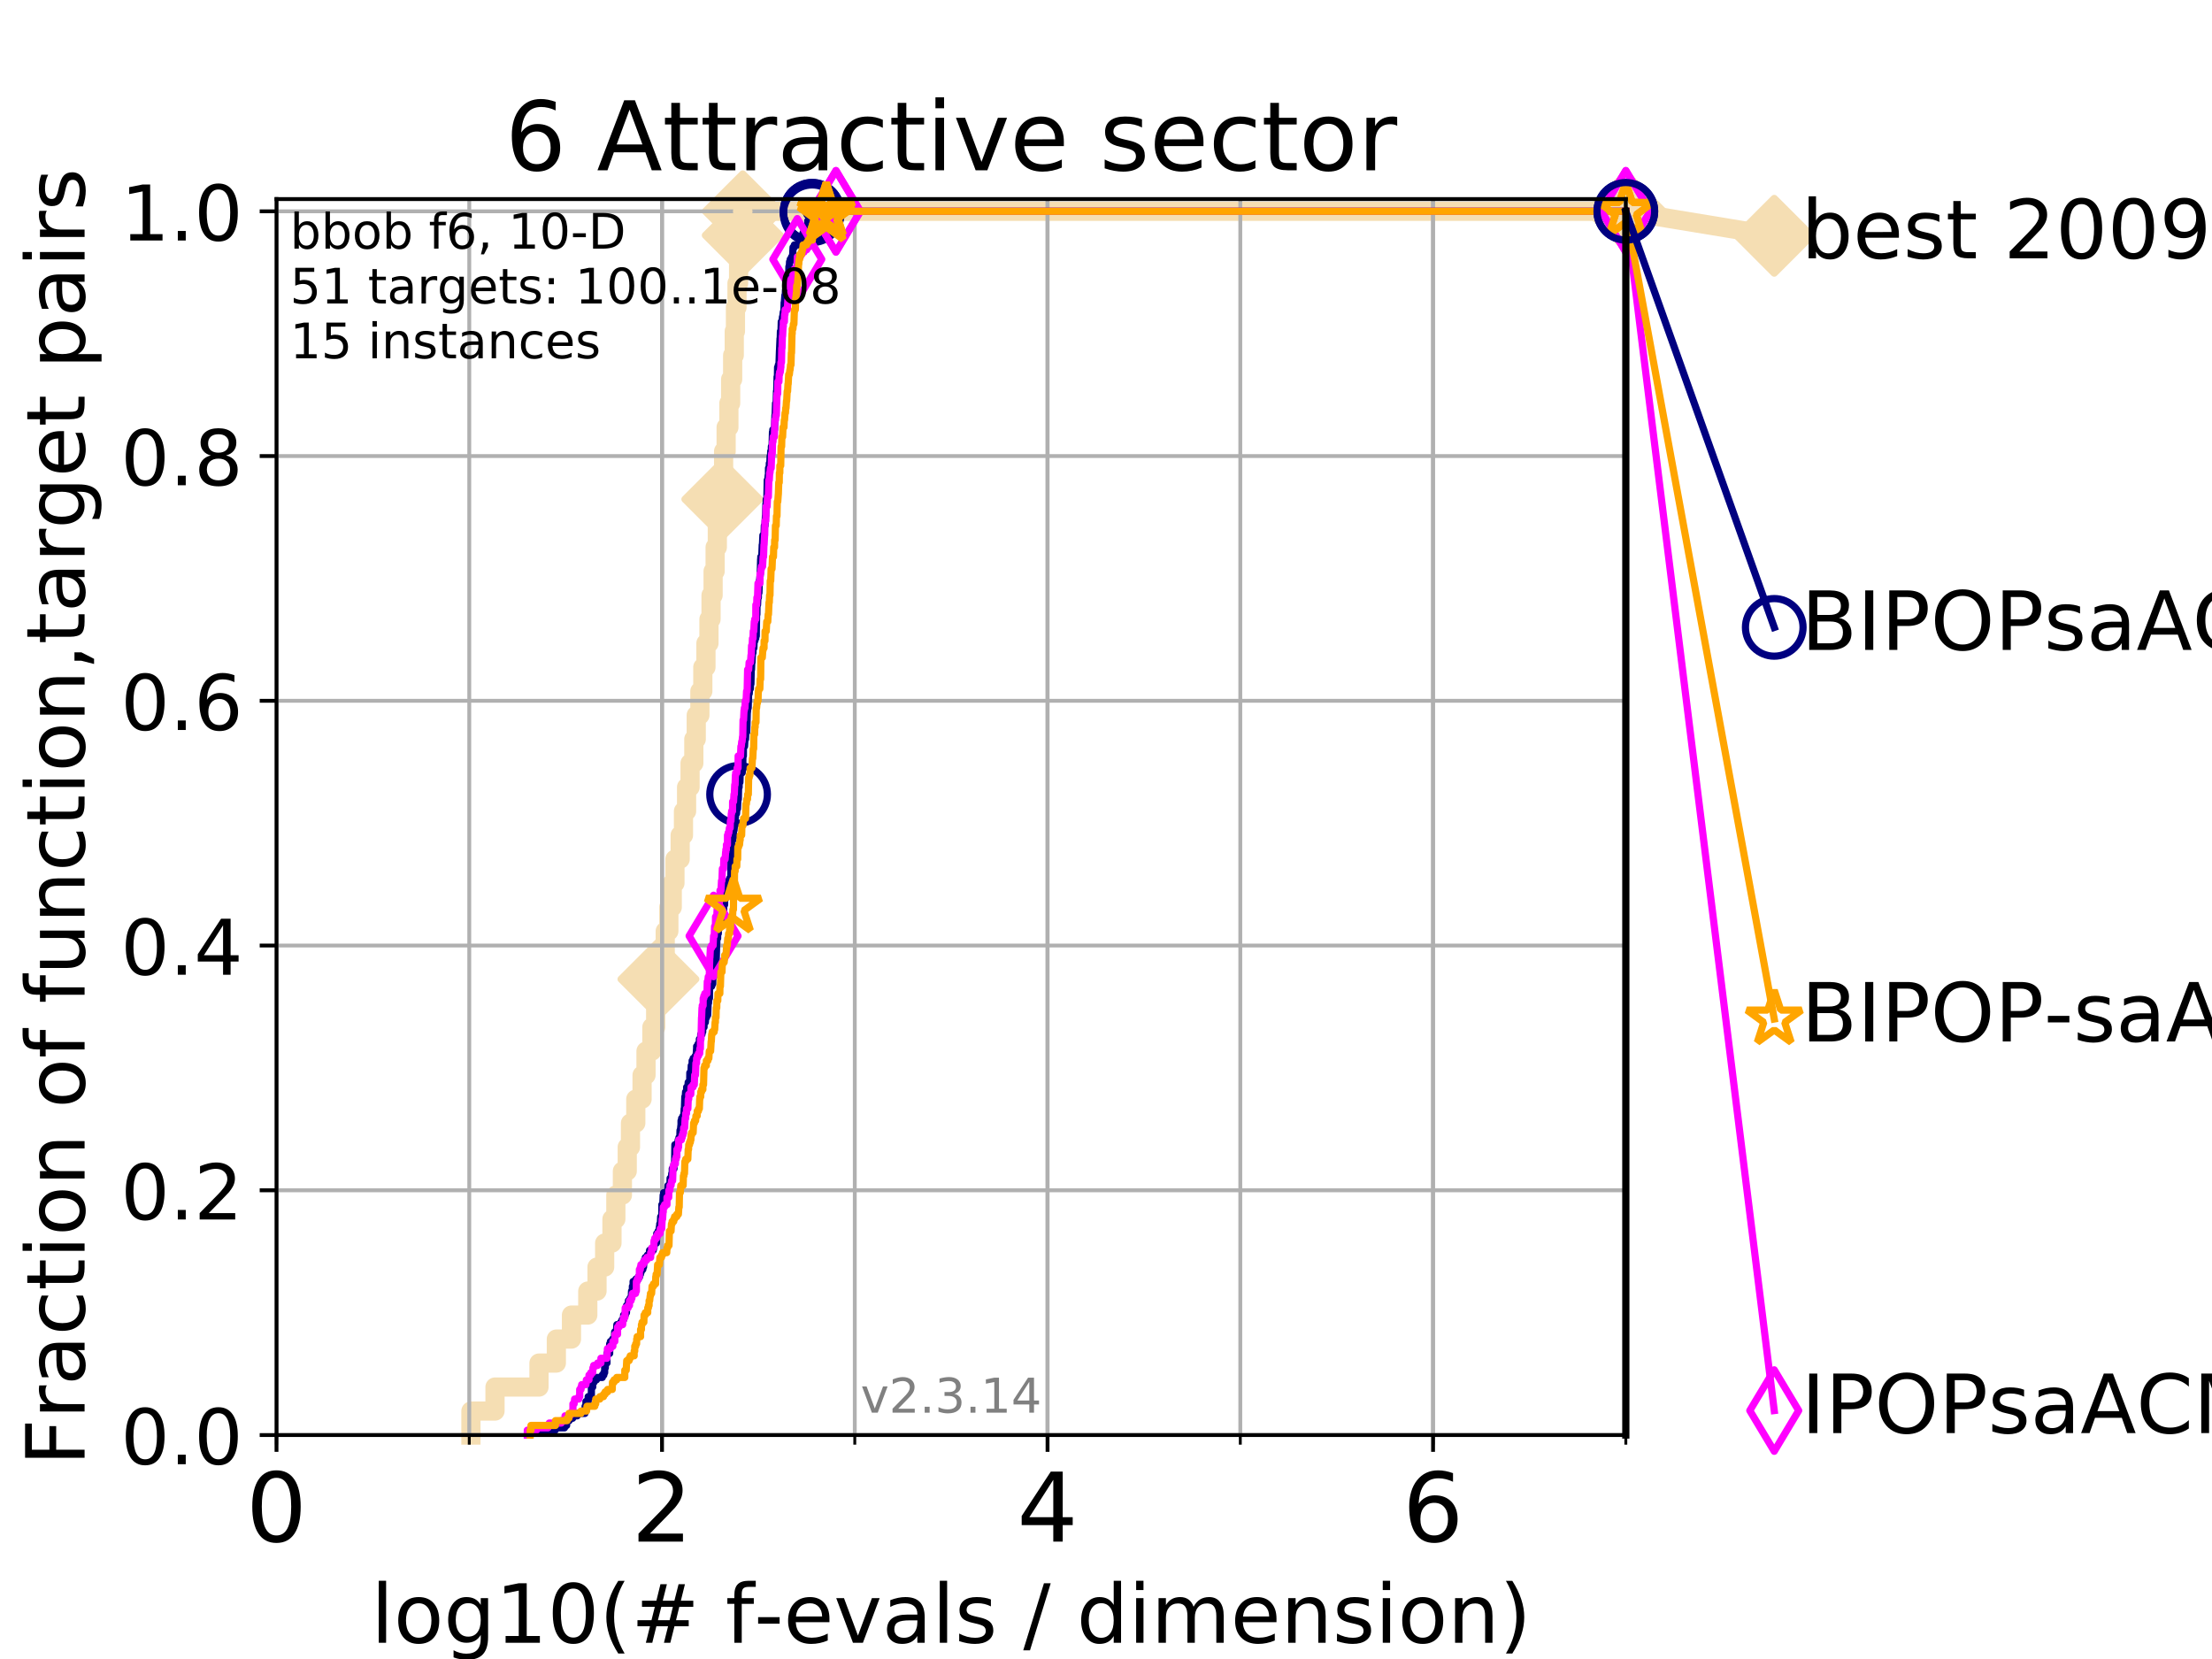 <?xml version="1.0" encoding="utf-8" standalone="no"?>
<!DOCTYPE svg PUBLIC "-//W3C//DTD SVG 1.1//EN"
  "http://www.w3.org/Graphics/SVG/1.1/DTD/svg11.dtd">
<!-- Created with matplotlib (https://matplotlib.org/) -->
<svg height="345.6pt" version="1.1" viewBox="0 0 460.8 345.6" width="460.8pt" xmlns="http://www.w3.org/2000/svg" xmlns:xlink="http://www.w3.org/1999/xlink">
 <defs>
  <style type="text/css">
*{stroke-linecap:butt;stroke-linejoin:round;}
  </style>
 </defs>
 <g id="figure_1">
  <g id="patch_1">
   <path d="M 0 345.6 
L 460.8 345.6 
L 460.8 0 
L 0 0 
z
" style="fill:#ffffff;"/>
  </g>
  <g id="axes_1">
   <g id="patch_2">
    <path d="M 57.6 298.944 
L 338.688 298.944 
L 338.688 41.472 
L 57.6 41.472 
z
" style="fill:#ffffff;"/>
   </g>
   <g id="line2d_1">
    <path d="M 98.101 298.944 
L 98.101 293.946 
L 103.118 293.946 
L 103.118 288.947 
L 112.281 288.947 
L 112.281 283.949 
L 115.897 283.949 
L 115.897 278.95 
L 119.046 278.95 
L 119.046 273.952 
L 122.447 273.952 
L 122.447 268.953 
L 124.369 268.953 
L 124.369 263.955 
L 125.962 263.955 
L 125.962 258.956 
L 127.485 258.956 
L 127.485 253.958 
L 128.291 253.958 
L 128.291 248.959 
L 129.658 248.959 
L 129.658 243.961 
L 130.665 243.961 
L 130.665 238.962 
L 131.338 238.962 
L 131.338 233.964 
L 132.446 233.964 
L 132.446 228.965 
L 133.756 228.965 
L 133.756 223.967 
L 134.577 223.967 
L 134.577 218.968 
L 135.8 218.968 
L 135.8 213.97 
L 136.589 213.97 
L 136.589 208.971 
L 137.163 208.971 
L 137.163 203.973 
L 138.102 203.973 
L 138.102 198.974 
L 138.578 198.974 
L 138.578 193.976 
L 139.334 193.976 
L 139.334 188.977 
L 140.042 188.977 
L 140.042 183.979 
L 140.604 183.979 
L 140.604 178.98 
L 141.69 178.98 
L 141.69 173.982 
L 142.379 173.982 
L 142.379 168.983 
L 143.028 168.983 
L 143.028 163.985 
L 143.754 163.985 
L 143.754 158.986 
L 144.534 158.986 
L 144.534 153.988 
L 145.04 153.988 
L 145.04 148.989 
L 145.799 148.989 
L 145.799 143.991 
L 146.41 143.991 
L 146.41 138.992 
L 147.062 138.992 
L 147.062 133.994 
L 147.69 133.994 
L 147.69 128.995 
L 148.123 128.995 
L 148.123 123.997 
L 148.554 123.997 
L 148.554 118.999 
L 148.975 118.999 
L 148.975 114 
L 149.432 114 
L 149.432 109.002 
L 150.034 109.002 
L 150.034 104.003 
L 150.472 104.003 
L 150.472 99.005 
L 150.741 99.005 
L 150.741 94.006 
L 151.268 94.006 
L 151.268 89.008 
L 151.842 89.008 
L 151.842 84.009 
L 152.207 84.009 
L 152.207 79.011 
L 152.625 79.011 
L 152.625 74.012 
L 152.959 74.012 
L 152.959 69.014 
L 153.207 69.014 
L 153.207 64.015 
L 153.531 64.015 
L 153.531 59.017 
L 153.862 59.017 
L 153.862 54.018 
L 154.229 54.018 
L 154.229 49.02 
L 154.728 49.02 
L 154.728 44.021 
L 338.688 44.021 
" style="fill:none;stroke:#f5deb3;stroke-linecap:square;stroke-width:4;"/>
   </g>
   <g id="line2d_2">
    <defs>
     <path d="M -0 7.778 
L 7.778 0 
L 0 -7.778 
L -7.778 -0 
z
" id="mc701d29ff9" style="stroke:#f5deb3;stroke-linejoin:miter;stroke-width:1.5;"/>
    </defs>
    <g>
     <use style="fill:#f5deb3;stroke:#f5deb3;stroke-linejoin:miter;stroke-width:1.5;" x="137.163" xlink:href="#mc701d29ff9" y="203.973"/>
     <use style="fill:#f5deb3;stroke:#f5deb3;stroke-linejoin:miter;stroke-width:1.5;" x="150.472" xlink:href="#mc701d29ff9" y="104.003"/>
     <use style="fill:#f5deb3;stroke:#f5deb3;stroke-linejoin:miter;stroke-width:1.5;" x="154.728" xlink:href="#mc701d29ff9" y="49.02"/>
     <use style="fill:#f5deb3;stroke:#f5deb3;stroke-linejoin:miter;stroke-width:1.5;" x="154.728" xlink:href="#mc701d29ff9" y="44.021"/>
     <use style="fill:#f5deb3;stroke:#f5deb3;stroke-linejoin:miter;stroke-width:1.5;" x="338.688" xlink:href="#mc701d29ff9" y="44.021"/>
    </g>
   </g>
   <g id="line2d_3">
    <path style="fill:none;stroke:#f5deb3;stroke-linecap:square;stroke-width:4;"/>
    <g/>
   </g>
   <g id="line2d_4">
    <path d="M 338.688 44.021 
L 369.608 49.12 
" style="fill:none;stroke:#f5deb3;stroke-linecap:square;stroke-width:4;"/>
    <g>
     <use style="fill:#f5deb3;stroke:#f5deb3;stroke-linejoin:miter;stroke-width:1.5;" x="338.688" xlink:href="#mc701d29ff9" y="44.021"/>
     <use style="fill:#f5deb3;stroke:#f5deb3;stroke-linejoin:miter;stroke-width:1.5;" x="369.608" xlink:href="#mc701d29ff9" y="49.12"/>
    </g>
   </g>
   <g id="matplotlib.axis_1">
    <g id="xtick_1">
     <g id="line2d_5">
      <path clip-path="url(#pb35bd06e52)" d="M 57.6 298.944 
L 57.6 41.472 
" style="fill:none;stroke:#b0b0b0;stroke-linecap:square;stroke-width:0.8;"/>
     </g>
     <g id="line2d_6">
      <defs>
       <path d="M 0 0 
L 0 3.5 
" id="m0ee01a3c89" style="stroke:#000000;stroke-width:0.8;"/>
      </defs>
      <g>
       <use style="stroke:#000000;stroke-width:0.8;" x="57.6" xlink:href="#m0ee01a3c89" y="298.944"/>
      </g>
     </g>
     <g id="text_1">
      <!-- 0 -->
      <defs>
       <path d="M 31.781 66.406 
Q 24.172 66.406 20.328 58.906 
Q 16.5 51.422 16.5 36.375 
Q 16.5 21.391 20.328 13.891 
Q 24.172 6.391 31.781 6.391 
Q 39.453 6.391 43.281 13.891 
Q 47.125 21.391 47.125 36.375 
Q 47.125 51.422 43.281 58.906 
Q 39.453 66.406 31.781 66.406 
z
M 31.781 74.219 
Q 44.047 74.219 50.516 64.516 
Q 56.984 54.828 56.984 36.375 
Q 56.984 17.969 50.516 8.266 
Q 44.047 -1.422 31.781 -1.422 
Q 19.531 -1.422 13.062 8.266 
Q 6.594 17.969 6.594 36.375 
Q 6.594 54.828 13.062 64.516 
Q 19.531 74.219 31.781 74.219 
z
" id="DejaVuSans-48"/>
      </defs>
      <g transform="translate(51.237 321.141)scale(0.2 -0.2)">
       <use xlink:href="#DejaVuSans-48"/>
      </g>
     </g>
    </g>
    <g id="xtick_2">
     <g id="line2d_7">
      <path clip-path="url(#pb35bd06e52)" d="M 137.911 298.944 
L 137.911 41.472 
" style="fill:none;stroke:#b0b0b0;stroke-linecap:square;stroke-width:0.8;"/>
     </g>
     <g id="line2d_8">
      <g>
       <use style="stroke:#000000;stroke-width:0.8;" x="137.911" xlink:href="#m0ee01a3c89" y="298.944"/>
      </g>
     </g>
     <g id="text_2">
      <!-- 2 -->
      <defs>
       <path d="M 19.188 8.297 
L 53.609 8.297 
L 53.609 0 
L 7.328 0 
L 7.328 8.297 
Q 12.938 14.109 22.625 23.891 
Q 32.328 33.688 34.812 36.531 
Q 39.547 41.844 41.422 45.531 
Q 43.312 49.219 43.312 52.781 
Q 43.312 58.594 39.234 62.25 
Q 35.156 65.922 28.609 65.922 
Q 23.969 65.922 18.812 64.312 
Q 13.672 62.703 7.812 59.422 
L 7.812 69.391 
Q 13.766 71.781 18.938 73 
Q 24.125 74.219 28.422 74.219 
Q 39.75 74.219 46.484 68.547 
Q 53.219 62.891 53.219 53.422 
Q 53.219 48.922 51.531 44.891 
Q 49.859 40.875 45.406 35.406 
Q 44.188 33.984 37.641 27.219 
Q 31.109 20.453 19.188 8.297 
z
" id="DejaVuSans-50"/>
      </defs>
      <g transform="translate(131.548 321.141)scale(0.2 -0.2)">
       <use xlink:href="#DejaVuSans-50"/>
      </g>
     </g>
    </g>
    <g id="xtick_3">
     <g id="line2d_9">
      <path clip-path="url(#pb35bd06e52)" d="M 218.222 298.944 
L 218.222 41.472 
" style="fill:none;stroke:#b0b0b0;stroke-linecap:square;stroke-width:0.8;"/>
     </g>
     <g id="line2d_10">
      <g>
       <use style="stroke:#000000;stroke-width:0.8;" x="218.222" xlink:href="#m0ee01a3c89" y="298.944"/>
      </g>
     </g>
     <g id="text_3">
      <!-- 4 -->
      <defs>
       <path d="M 37.797 64.312 
L 12.891 25.391 
L 37.797 25.391 
z
M 35.203 72.906 
L 47.609 72.906 
L 47.609 25.391 
L 58.016 25.391 
L 58.016 17.188 
L 47.609 17.188 
L 47.609 0 
L 37.797 0 
L 37.797 17.188 
L 4.891 17.188 
L 4.891 26.703 
z
" id="DejaVuSans-52"/>
      </defs>
      <g transform="translate(211.859 321.141)scale(0.2 -0.2)">
       <use xlink:href="#DejaVuSans-52"/>
      </g>
     </g>
    </g>
    <g id="xtick_4">
     <g id="line2d_11">
      <path clip-path="url(#pb35bd06e52)" d="M 298.533 298.944 
L 298.533 41.472 
" style="fill:none;stroke:#b0b0b0;stroke-linecap:square;stroke-width:0.8;"/>
     </g>
     <g id="line2d_12">
      <g>
       <use style="stroke:#000000;stroke-width:0.8;" x="298.533" xlink:href="#m0ee01a3c89" y="298.944"/>
      </g>
     </g>
     <g id="text_4">
      <!-- 6 -->
      <defs>
       <path d="M 33.016 40.375 
Q 26.375 40.375 22.484 35.828 
Q 18.609 31.297 18.609 23.391 
Q 18.609 15.531 22.484 10.953 
Q 26.375 6.391 33.016 6.391 
Q 39.656 6.391 43.531 10.953 
Q 47.406 15.531 47.406 23.391 
Q 47.406 31.297 43.531 35.828 
Q 39.656 40.375 33.016 40.375 
z
M 52.594 71.297 
L 52.594 62.312 
Q 48.875 64.062 45.094 64.984 
Q 41.312 65.922 37.594 65.922 
Q 27.828 65.922 22.672 59.328 
Q 17.531 52.734 16.797 39.406 
Q 19.672 43.656 24.016 45.922 
Q 28.375 48.188 33.594 48.188 
Q 44.578 48.188 50.953 41.516 
Q 57.328 34.859 57.328 23.391 
Q 57.328 12.156 50.688 5.359 
Q 44.047 -1.422 33.016 -1.422 
Q 20.359 -1.422 13.672 8.266 
Q 6.984 17.969 6.984 36.375 
Q 6.984 53.656 15.188 63.938 
Q 23.391 74.219 37.203 74.219 
Q 40.922 74.219 44.703 73.484 
Q 48.484 72.75 52.594 71.297 
z
" id="DejaVuSans-54"/>
      </defs>
      <g transform="translate(292.17 321.141)scale(0.2 -0.2)">
       <use xlink:href="#DejaVuSans-54"/>
      </g>
     </g>
    </g>
    <g id="xtick_5">
     <g id="line2d_13">
      <path clip-path="url(#pb35bd06e52)" d="M 57.6 298.944 
L 57.6 41.472 
" style="fill:none;stroke:#b0b0b0;stroke-linecap:square;stroke-width:0.8;"/>
     </g>
     <g id="line2d_14">
      <defs>
       <path d="M 0 0 
L 0 2 
" id="me612bf1747" style="stroke:#000000;stroke-width:0.6;"/>
      </defs>
      <g>
       <use style="stroke:#000000;stroke-width:0.6;" x="57.6" xlink:href="#me612bf1747" y="298.944"/>
      </g>
     </g>
    </g>
    <g id="xtick_6">
     <g id="line2d_15">
      <path clip-path="url(#pb35bd06e52)" d="M 97.755 298.944 
L 97.755 41.472 
" style="fill:none;stroke:#b0b0b0;stroke-linecap:square;stroke-width:0.8;"/>
     </g>
     <g id="line2d_16">
      <g>
       <use style="stroke:#000000;stroke-width:0.6;" x="97.755" xlink:href="#me612bf1747" y="298.944"/>
      </g>
     </g>
    </g>
    <g id="xtick_7">
     <g id="line2d_17">
      <path clip-path="url(#pb35bd06e52)" d="M 137.911 298.944 
L 137.911 41.472 
" style="fill:none;stroke:#b0b0b0;stroke-linecap:square;stroke-width:0.8;"/>
     </g>
     <g id="line2d_18">
      <g>
       <use style="stroke:#000000;stroke-width:0.6;" x="137.911" xlink:href="#me612bf1747" y="298.944"/>
      </g>
     </g>
    </g>
    <g id="xtick_8">
     <g id="line2d_19">
      <path clip-path="url(#pb35bd06e52)" d="M 178.066 298.944 
L 178.066 41.472 
" style="fill:none;stroke:#b0b0b0;stroke-linecap:square;stroke-width:0.8;"/>
     </g>
     <g id="line2d_20">
      <g>
       <use style="stroke:#000000;stroke-width:0.6;" x="178.066" xlink:href="#me612bf1747" y="298.944"/>
      </g>
     </g>
    </g>
    <g id="xtick_9">
     <g id="line2d_21">
      <path clip-path="url(#pb35bd06e52)" d="M 218.222 298.944 
L 218.222 41.472 
" style="fill:none;stroke:#b0b0b0;stroke-linecap:square;stroke-width:0.8;"/>
     </g>
     <g id="line2d_22">
      <g>
       <use style="stroke:#000000;stroke-width:0.6;" x="218.222" xlink:href="#me612bf1747" y="298.944"/>
      </g>
     </g>
    </g>
    <g id="xtick_10">
     <g id="line2d_23">
      <path clip-path="url(#pb35bd06e52)" d="M 258.377 298.944 
L 258.377 41.472 
" style="fill:none;stroke:#b0b0b0;stroke-linecap:square;stroke-width:0.8;"/>
     </g>
     <g id="line2d_24">
      <g>
       <use style="stroke:#000000;stroke-width:0.6;" x="258.377" xlink:href="#me612bf1747" y="298.944"/>
      </g>
     </g>
    </g>
    <g id="xtick_11">
     <g id="line2d_25">
      <path clip-path="url(#pb35bd06e52)" d="M 298.533 298.944 
L 298.533 41.472 
" style="fill:none;stroke:#b0b0b0;stroke-linecap:square;stroke-width:0.8;"/>
     </g>
     <g id="line2d_26">
      <g>
       <use style="stroke:#000000;stroke-width:0.6;" x="298.533" xlink:href="#me612bf1747" y="298.944"/>
      </g>
     </g>
    </g>
    <g id="xtick_12">
     <g id="line2d_27">
      <path clip-path="url(#pb35bd06e52)" d="M 338.688 298.944 
L 338.688 41.472 
" style="fill:none;stroke:#b0b0b0;stroke-linecap:square;stroke-width:0.8;"/>
     </g>
     <g id="line2d_28">
      <g>
       <use style="stroke:#000000;stroke-width:0.6;" x="338.688" xlink:href="#me612bf1747" y="298.944"/>
      </g>
     </g>
    </g>
    <g id="text_5">
     <!-- log10(# f-evals / dimension) -->
     <defs>
      <path d="M 9.422 75.984 
L 18.406 75.984 
L 18.406 0 
L 9.422 0 
z
" id="DejaVuSans-108"/>
      <path d="M 30.609 48.391 
Q 23.391 48.391 19.188 42.75 
Q 14.984 37.109 14.984 27.297 
Q 14.984 17.484 19.156 11.844 
Q 23.344 6.203 30.609 6.203 
Q 37.797 6.203 41.984 11.859 
Q 46.188 17.531 46.188 27.297 
Q 46.188 37.016 41.984 42.703 
Q 37.797 48.391 30.609 48.391 
z
M 30.609 56 
Q 42.328 56 49.016 48.375 
Q 55.719 40.766 55.719 27.297 
Q 55.719 13.875 49.016 6.219 
Q 42.328 -1.422 30.609 -1.422 
Q 18.844 -1.422 12.172 6.219 
Q 5.516 13.875 5.516 27.297 
Q 5.516 40.766 12.172 48.375 
Q 18.844 56 30.609 56 
z
" id="DejaVuSans-111"/>
      <path d="M 45.406 27.984 
Q 45.406 37.75 41.375 43.109 
Q 37.359 48.484 30.078 48.484 
Q 22.859 48.484 18.828 43.109 
Q 14.797 37.75 14.797 27.984 
Q 14.797 18.266 18.828 12.891 
Q 22.859 7.516 30.078 7.516 
Q 37.359 7.516 41.375 12.891 
Q 45.406 18.266 45.406 27.984 
z
M 54.391 6.781 
Q 54.391 -7.172 48.188 -13.984 
Q 42 -20.797 29.203 -20.797 
Q 24.469 -20.797 20.266 -20.094 
Q 16.062 -19.391 12.109 -17.922 
L 12.109 -9.188 
Q 16.062 -11.328 19.922 -12.344 
Q 23.781 -13.375 27.781 -13.375 
Q 36.625 -13.375 41.016 -8.766 
Q 45.406 -4.156 45.406 5.172 
L 45.406 9.625 
Q 42.625 4.781 38.281 2.391 
Q 33.938 0 27.875 0 
Q 17.828 0 11.672 7.656 
Q 5.516 15.328 5.516 27.984 
Q 5.516 40.672 11.672 48.328 
Q 17.828 56 27.875 56 
Q 33.938 56 38.281 53.609 
Q 42.625 51.219 45.406 46.391 
L 45.406 54.688 
L 54.391 54.688 
z
" id="DejaVuSans-103"/>
      <path d="M 12.406 8.297 
L 28.516 8.297 
L 28.516 63.922 
L 10.984 60.406 
L 10.984 69.391 
L 28.422 72.906 
L 38.281 72.906 
L 38.281 8.297 
L 54.391 8.297 
L 54.391 0 
L 12.406 0 
z
" id="DejaVuSans-49"/>
      <path d="M 31 75.875 
Q 24.469 64.656 21.281 53.656 
Q 18.109 42.672 18.109 31.391 
Q 18.109 20.125 21.312 9.062 
Q 24.516 -2 31 -13.188 
L 23.188 -13.188 
Q 15.875 -1.703 12.234 9.375 
Q 8.594 20.453 8.594 31.391 
Q 8.594 42.281 12.203 53.312 
Q 15.828 64.359 23.188 75.875 
z
" id="DejaVuSans-40"/>
      <path d="M 51.125 44 
L 36.922 44 
L 32.812 27.688 
L 47.125 27.688 
z
M 43.797 71.781 
L 38.719 51.516 
L 52.984 51.516 
L 58.109 71.781 
L 65.922 71.781 
L 60.891 51.516 
L 76.125 51.516 
L 76.125 44 
L 58.984 44 
L 54.984 27.688 
L 70.516 27.688 
L 70.516 20.219 
L 53.078 20.219 
L 48 0 
L 40.188 0 
L 45.219 20.219 
L 30.906 20.219 
L 25.875 0 
L 18.016 0 
L 23.094 20.219 
L 7.719 20.219 
L 7.719 27.688 
L 24.906 27.688 
L 29 44 
L 13.281 44 
L 13.281 51.516 
L 30.906 51.516 
L 35.891 71.781 
z
" id="DejaVuSans-35"/>
      <path id="DejaVuSans-32"/>
      <path d="M 37.109 75.984 
L 37.109 68.5 
L 28.516 68.5 
Q 23.688 68.5 21.797 66.547 
Q 19.922 64.594 19.922 59.516 
L 19.922 54.688 
L 34.719 54.688 
L 34.719 47.703 
L 19.922 47.703 
L 19.922 0 
L 10.891 0 
L 10.891 47.703 
L 2.297 47.703 
L 2.297 54.688 
L 10.891 54.688 
L 10.891 58.5 
Q 10.891 67.625 15.141 71.797 
Q 19.391 75.984 28.609 75.984 
z
" id="DejaVuSans-102"/>
      <path d="M 4.891 31.391 
L 31.203 31.391 
L 31.203 23.391 
L 4.891 23.391 
z
" id="DejaVuSans-45"/>
      <path d="M 56.203 29.594 
L 56.203 25.203 
L 14.891 25.203 
Q 15.484 15.922 20.484 11.062 
Q 25.484 6.203 34.422 6.203 
Q 39.594 6.203 44.453 7.469 
Q 49.312 8.734 54.109 11.281 
L 54.109 2.781 
Q 49.266 0.734 44.188 -0.344 
Q 39.109 -1.422 33.891 -1.422 
Q 20.797 -1.422 13.156 6.188 
Q 5.516 13.812 5.516 26.812 
Q 5.516 40.234 12.766 48.109 
Q 20.016 56 32.328 56 
Q 43.359 56 49.781 48.891 
Q 56.203 41.797 56.203 29.594 
z
M 47.219 32.234 
Q 47.125 39.594 43.094 43.984 
Q 39.062 48.391 32.422 48.391 
Q 24.906 48.391 20.391 44.141 
Q 15.875 39.891 15.188 32.172 
z
" id="DejaVuSans-101"/>
      <path d="M 2.984 54.688 
L 12.5 54.688 
L 29.594 8.797 
L 46.688 54.688 
L 56.203 54.688 
L 35.688 0 
L 23.484 0 
z
" id="DejaVuSans-118"/>
      <path d="M 34.281 27.484 
Q 23.391 27.484 19.188 25 
Q 14.984 22.516 14.984 16.5 
Q 14.984 11.719 18.141 8.906 
Q 21.297 6.109 26.703 6.109 
Q 34.188 6.109 38.703 11.406 
Q 43.219 16.703 43.219 25.484 
L 43.219 27.484 
z
M 52.203 31.203 
L 52.203 0 
L 43.219 0 
L 43.219 8.297 
Q 40.141 3.328 35.547 0.953 
Q 30.953 -1.422 24.312 -1.422 
Q 15.922 -1.422 10.953 3.297 
Q 6 8.016 6 15.922 
Q 6 25.141 12.172 29.828 
Q 18.359 34.516 30.609 34.516 
L 43.219 34.516 
L 43.219 35.406 
Q 43.219 41.609 39.141 45 
Q 35.062 48.391 27.688 48.391 
Q 23 48.391 18.547 47.266 
Q 14.109 46.141 10.016 43.891 
L 10.016 52.203 
Q 14.938 54.109 19.578 55.047 
Q 24.219 56 28.609 56 
Q 40.484 56 46.344 49.844 
Q 52.203 43.703 52.203 31.203 
z
" id="DejaVuSans-97"/>
      <path d="M 44.281 53.078 
L 44.281 44.578 
Q 40.484 46.531 36.375 47.5 
Q 32.281 48.484 27.875 48.484 
Q 21.188 48.484 17.844 46.438 
Q 14.5 44.391 14.5 40.281 
Q 14.5 37.156 16.891 35.375 
Q 19.281 33.594 26.516 31.984 
L 29.594 31.297 
Q 39.156 29.25 43.188 25.516 
Q 47.219 21.781 47.219 15.094 
Q 47.219 7.469 41.188 3.016 
Q 35.156 -1.422 24.609 -1.422 
Q 20.219 -1.422 15.453 -0.562 
Q 10.688 0.297 5.422 2 
L 5.422 11.281 
Q 10.406 8.688 15.234 7.391 
Q 20.062 6.109 24.812 6.109 
Q 31.156 6.109 34.562 8.281 
Q 37.984 10.453 37.984 14.406 
Q 37.984 18.062 35.516 20.016 
Q 33.062 21.969 24.703 23.781 
L 21.578 24.516 
Q 13.234 26.266 9.516 29.906 
Q 5.812 33.547 5.812 39.891 
Q 5.812 47.609 11.281 51.797 
Q 16.75 56 26.812 56 
Q 31.781 56 36.172 55.266 
Q 40.578 54.547 44.281 53.078 
z
" id="DejaVuSans-115"/>
      <path d="M 25.391 72.906 
L 33.688 72.906 
L 8.297 -9.281 
L 0 -9.281 
z
" id="DejaVuSans-47"/>
      <path d="M 45.406 46.391 
L 45.406 75.984 
L 54.391 75.984 
L 54.391 0 
L 45.406 0 
L 45.406 8.203 
Q 42.578 3.328 38.25 0.953 
Q 33.938 -1.422 27.875 -1.422 
Q 17.969 -1.422 11.734 6.484 
Q 5.516 14.406 5.516 27.297 
Q 5.516 40.188 11.734 48.094 
Q 17.969 56 27.875 56 
Q 33.938 56 38.25 53.625 
Q 42.578 51.266 45.406 46.391 
z
M 14.797 27.297 
Q 14.797 17.391 18.875 11.75 
Q 22.953 6.109 30.078 6.109 
Q 37.203 6.109 41.297 11.75 
Q 45.406 17.391 45.406 27.297 
Q 45.406 37.203 41.297 42.844 
Q 37.203 48.484 30.078 48.484 
Q 22.953 48.484 18.875 42.844 
Q 14.797 37.203 14.797 27.297 
z
" id="DejaVuSans-100"/>
      <path d="M 9.422 54.688 
L 18.406 54.688 
L 18.406 0 
L 9.422 0 
z
M 9.422 75.984 
L 18.406 75.984 
L 18.406 64.594 
L 9.422 64.594 
z
" id="DejaVuSans-105"/>
      <path d="M 52 44.188 
Q 55.375 50.25 60.062 53.125 
Q 64.75 56 71.094 56 
Q 79.641 56 84.281 50.016 
Q 88.922 44.047 88.922 33.016 
L 88.922 0 
L 79.891 0 
L 79.891 32.719 
Q 79.891 40.578 77.094 44.375 
Q 74.312 48.188 68.609 48.188 
Q 61.625 48.188 57.562 43.547 
Q 53.516 38.922 53.516 30.906 
L 53.516 0 
L 44.484 0 
L 44.484 32.719 
Q 44.484 40.625 41.703 44.406 
Q 38.922 48.188 33.109 48.188 
Q 26.219 48.188 22.156 43.531 
Q 18.109 38.875 18.109 30.906 
L 18.109 0 
L 9.078 0 
L 9.078 54.688 
L 18.109 54.688 
L 18.109 46.188 
Q 21.188 51.219 25.484 53.609 
Q 29.781 56 35.688 56 
Q 41.656 56 45.828 52.969 
Q 50 49.953 52 44.188 
z
" id="DejaVuSans-109"/>
      <path d="M 54.891 33.016 
L 54.891 0 
L 45.906 0 
L 45.906 32.719 
Q 45.906 40.484 42.875 44.328 
Q 39.844 48.188 33.797 48.188 
Q 26.516 48.188 22.312 43.547 
Q 18.109 38.922 18.109 30.906 
L 18.109 0 
L 9.078 0 
L 9.078 54.688 
L 18.109 54.688 
L 18.109 46.188 
Q 21.344 51.125 25.703 53.562 
Q 30.078 56 35.797 56 
Q 45.219 56 50.047 50.172 
Q 54.891 44.344 54.891 33.016 
z
" id="DejaVuSans-110"/>
      <path d="M 8.016 75.875 
L 15.828 75.875 
Q 23.141 64.359 26.781 53.312 
Q 30.422 42.281 30.422 31.391 
Q 30.422 20.453 26.781 9.375 
Q 23.141 -1.703 15.828 -13.188 
L 8.016 -13.188 
Q 14.5 -2 17.703 9.062 
Q 20.906 20.125 20.906 31.391 
Q 20.906 42.672 17.703 53.656 
Q 14.5 64.656 8.016 75.875 
z
" id="DejaVuSans-41"/>
     </defs>
     <g transform="translate(77.303 342.218)scale(0.17 -0.17)">
      <use xlink:href="#DejaVuSans-108"/>
      <use x="27.783" xlink:href="#DejaVuSans-111"/>
      <use x="88.965" xlink:href="#DejaVuSans-103"/>
      <use x="152.441" xlink:href="#DejaVuSans-49"/>
      <use x="216.064" xlink:href="#DejaVuSans-48"/>
      <use x="279.688" xlink:href="#DejaVuSans-40"/>
      <use x="318.701" xlink:href="#DejaVuSans-35"/>
      <use x="402.49" xlink:href="#DejaVuSans-32"/>
      <use x="434.277" xlink:href="#DejaVuSans-102"/>
      <use x="469.404" xlink:href="#DejaVuSans-45"/>
      <use x="505.488" xlink:href="#DejaVuSans-101"/>
      <use x="567.012" xlink:href="#DejaVuSans-118"/>
      <use x="626.191" xlink:href="#DejaVuSans-97"/>
      <use x="687.471" xlink:href="#DejaVuSans-108"/>
      <use x="715.254" xlink:href="#DejaVuSans-115"/>
      <use x="767.354" xlink:href="#DejaVuSans-32"/>
      <use x="799.141" xlink:href="#DejaVuSans-47"/>
      <use x="832.832" xlink:href="#DejaVuSans-32"/>
      <use x="864.619" xlink:href="#DejaVuSans-100"/>
      <use x="928.096" xlink:href="#DejaVuSans-105"/>
      <use x="955.879" xlink:href="#DejaVuSans-109"/>
      <use x="1053.291" xlink:href="#DejaVuSans-101"/>
      <use x="1114.814" xlink:href="#DejaVuSans-110"/>
      <use x="1178.193" xlink:href="#DejaVuSans-115"/>
      <use x="1230.293" xlink:href="#DejaVuSans-105"/>
      <use x="1258.076" xlink:href="#DejaVuSans-111"/>
      <use x="1319.258" xlink:href="#DejaVuSans-110"/>
      <use x="1382.637" xlink:href="#DejaVuSans-41"/>
     </g>
    </g>
   </g>
   <g id="matplotlib.axis_2">
    <g id="ytick_1">
     <g id="line2d_29">
      <path clip-path="url(#pb35bd06e52)" d="M 57.6 298.944 
L 338.688 298.944 
" style="fill:none;stroke:#b0b0b0;stroke-linecap:square;stroke-width:0.8;"/>
     </g>
     <g id="line2d_30">
      <defs>
       <path d="M 0 0 
L -3.5 0 
" id="mcbbb50698f" style="stroke:#000000;stroke-width:0.8;"/>
      </defs>
      <g>
       <use style="stroke:#000000;stroke-width:0.8;" x="57.6" xlink:href="#mcbbb50698f" y="298.944"/>
      </g>
     </g>
     <g id="text_6">
      <!-- 0.0 -->
      <defs>
       <path d="M 10.688 12.406 
L 21 12.406 
L 21 0 
L 10.688 0 
z
" id="DejaVuSans-46"/>
      </defs>
      <g transform="translate(25.155 305.023)scale(0.16 -0.16)">
       <use xlink:href="#DejaVuSans-48"/>
       <use x="63.623" xlink:href="#DejaVuSans-46"/>
       <use x="95.41" xlink:href="#DejaVuSans-48"/>
      </g>
     </g>
    </g>
    <g id="ytick_2">
     <g id="line2d_31">
      <path clip-path="url(#pb35bd06e52)" d="M 57.6 247.959 
L 338.688 247.959 
" style="fill:none;stroke:#b0b0b0;stroke-linecap:square;stroke-width:0.8;"/>
     </g>
     <g id="line2d_32">
      <g>
       <use style="stroke:#000000;stroke-width:0.8;" x="57.6" xlink:href="#mcbbb50698f" y="247.959"/>
      </g>
     </g>
     <g id="text_7">
      <!-- 0.2 -->
      <g transform="translate(25.155 254.038)scale(0.16 -0.16)">
       <use xlink:href="#DejaVuSans-48"/>
       <use x="63.623" xlink:href="#DejaVuSans-46"/>
       <use x="95.41" xlink:href="#DejaVuSans-50"/>
      </g>
     </g>
    </g>
    <g id="ytick_3">
     <g id="line2d_33">
      <path clip-path="url(#pb35bd06e52)" d="M 57.6 196.975 
L 338.688 196.975 
" style="fill:none;stroke:#b0b0b0;stroke-linecap:square;stroke-width:0.8;"/>
     </g>
     <g id="line2d_34">
      <g>
       <use style="stroke:#000000;stroke-width:0.8;" x="57.6" xlink:href="#mcbbb50698f" y="196.975"/>
      </g>
     </g>
     <g id="text_8">
      <!-- 0.4 -->
      <g transform="translate(25.155 203.054)scale(0.16 -0.16)">
       <use xlink:href="#DejaVuSans-48"/>
       <use x="63.623" xlink:href="#DejaVuSans-46"/>
       <use x="95.41" xlink:href="#DejaVuSans-52"/>
      </g>
     </g>
    </g>
    <g id="ytick_4">
     <g id="line2d_35">
      <path clip-path="url(#pb35bd06e52)" d="M 57.6 145.99 
L 338.688 145.99 
" style="fill:none;stroke:#b0b0b0;stroke-linecap:square;stroke-width:0.8;"/>
     </g>
     <g id="line2d_36">
      <g>
       <use style="stroke:#000000;stroke-width:0.8;" x="57.6" xlink:href="#mcbbb50698f" y="145.99"/>
      </g>
     </g>
     <g id="text_9">
      <!-- 0.6 -->
      <g transform="translate(25.155 152.069)scale(0.16 -0.16)">
       <use xlink:href="#DejaVuSans-48"/>
       <use x="63.623" xlink:href="#DejaVuSans-46"/>
       <use x="95.41" xlink:href="#DejaVuSans-54"/>
      </g>
     </g>
    </g>
    <g id="ytick_5">
     <g id="line2d_37">
      <path clip-path="url(#pb35bd06e52)" d="M 57.6 95.006 
L 338.688 95.006 
" style="fill:none;stroke:#b0b0b0;stroke-linecap:square;stroke-width:0.8;"/>
     </g>
     <g id="line2d_38">
      <g>
       <use style="stroke:#000000;stroke-width:0.8;" x="57.6" xlink:href="#mcbbb50698f" y="95.006"/>
      </g>
     </g>
     <g id="text_10">
      <!-- 0.8 -->
      <defs>
       <path d="M 31.781 34.625 
Q 24.75 34.625 20.719 30.859 
Q 16.703 27.094 16.703 20.516 
Q 16.703 13.922 20.719 10.156 
Q 24.75 6.391 31.781 6.391 
Q 38.812 6.391 42.859 10.172 
Q 46.922 13.969 46.922 20.516 
Q 46.922 27.094 42.891 30.859 
Q 38.875 34.625 31.781 34.625 
z
M 21.922 38.812 
Q 15.578 40.375 12.031 44.719 
Q 8.5 49.078 8.5 55.328 
Q 8.5 64.062 14.719 69.141 
Q 20.953 74.219 31.781 74.219 
Q 42.672 74.219 48.875 69.141 
Q 55.078 64.062 55.078 55.328 
Q 55.078 49.078 51.531 44.719 
Q 48 40.375 41.703 38.812 
Q 48.828 37.156 52.797 32.312 
Q 56.781 27.484 56.781 20.516 
Q 56.781 9.906 50.312 4.234 
Q 43.844 -1.422 31.781 -1.422 
Q 19.734 -1.422 13.25 4.234 
Q 6.781 9.906 6.781 20.516 
Q 6.781 27.484 10.781 32.312 
Q 14.797 37.156 21.922 38.812 
z
M 18.312 54.391 
Q 18.312 48.734 21.844 45.562 
Q 25.391 42.391 31.781 42.391 
Q 38.141 42.391 41.719 45.562 
Q 45.312 48.734 45.312 54.391 
Q 45.312 60.062 41.719 63.234 
Q 38.141 66.406 31.781 66.406 
Q 25.391 66.406 21.844 63.234 
Q 18.312 60.062 18.312 54.391 
z
" id="DejaVuSans-56"/>
      </defs>
      <g transform="translate(25.155 101.085)scale(0.16 -0.16)">
       <use xlink:href="#DejaVuSans-48"/>
       <use x="63.623" xlink:href="#DejaVuSans-46"/>
       <use x="95.41" xlink:href="#DejaVuSans-56"/>
      </g>
     </g>
    </g>
    <g id="ytick_6">
     <g id="line2d_39">
      <path clip-path="url(#pb35bd06e52)" d="M 57.6 44.021 
L 338.688 44.021 
" style="fill:none;stroke:#b0b0b0;stroke-linecap:square;stroke-width:0.8;"/>
     </g>
     <g id="line2d_40">
      <g>
       <use style="stroke:#000000;stroke-width:0.8;" x="57.6" xlink:href="#mcbbb50698f" y="44.021"/>
      </g>
     </g>
     <g id="text_11">
      <!-- 1.0 -->
      <g transform="translate(25.155 50.1)scale(0.16 -0.16)">
       <use xlink:href="#DejaVuSans-49"/>
       <use x="63.623" xlink:href="#DejaVuSans-46"/>
       <use x="95.41" xlink:href="#DejaVuSans-48"/>
      </g>
     </g>
    </g>
    <g id="text_12">
     <!-- Fraction of function,target pairs -->
     <defs>
      <path d="M 9.812 72.906 
L 51.703 72.906 
L 51.703 64.594 
L 19.672 64.594 
L 19.672 43.109 
L 48.578 43.109 
L 48.578 34.812 
L 19.672 34.812 
L 19.672 0 
L 9.812 0 
z
" id="DejaVuSans-70"/>
      <path d="M 41.109 46.297 
Q 39.594 47.172 37.812 47.578 
Q 36.031 48 33.891 48 
Q 26.266 48 22.188 43.047 
Q 18.109 38.094 18.109 28.812 
L 18.109 0 
L 9.078 0 
L 9.078 54.688 
L 18.109 54.688 
L 18.109 46.188 
Q 20.953 51.172 25.484 53.578 
Q 30.031 56 36.531 56 
Q 37.453 56 38.578 55.875 
Q 39.703 55.766 41.062 55.516 
z
" id="DejaVuSans-114"/>
      <path d="M 48.781 52.594 
L 48.781 44.188 
Q 44.969 46.297 41.141 47.344 
Q 37.312 48.391 33.406 48.391 
Q 24.656 48.391 19.812 42.844 
Q 14.984 37.312 14.984 27.297 
Q 14.984 17.281 19.812 11.734 
Q 24.656 6.203 33.406 6.203 
Q 37.312 6.203 41.141 7.25 
Q 44.969 8.297 48.781 10.406 
L 48.781 2.094 
Q 45.016 0.344 40.984 -0.531 
Q 36.969 -1.422 32.422 -1.422 
Q 20.062 -1.422 12.781 6.344 
Q 5.516 14.109 5.516 27.297 
Q 5.516 40.672 12.859 48.328 
Q 20.219 56 33.016 56 
Q 37.156 56 41.109 55.141 
Q 45.062 54.297 48.781 52.594 
z
" id="DejaVuSans-99"/>
      <path d="M 18.312 70.219 
L 18.312 54.688 
L 36.812 54.688 
L 36.812 47.703 
L 18.312 47.703 
L 18.312 18.016 
Q 18.312 11.328 20.141 9.422 
Q 21.969 7.516 27.594 7.516 
L 36.812 7.516 
L 36.812 0 
L 27.594 0 
Q 17.188 0 13.234 3.875 
Q 9.281 7.766 9.281 18.016 
L 9.281 47.703 
L 2.688 47.703 
L 2.688 54.688 
L 9.281 54.688 
L 9.281 70.219 
z
" id="DejaVuSans-116"/>
      <path d="M 8.5 21.578 
L 8.5 54.688 
L 17.484 54.688 
L 17.484 21.922 
Q 17.484 14.156 20.5 10.266 
Q 23.531 6.391 29.594 6.391 
Q 36.859 6.391 41.078 11.031 
Q 45.312 15.672 45.312 23.688 
L 45.312 54.688 
L 54.297 54.688 
L 54.297 0 
L 45.312 0 
L 45.312 8.406 
Q 42.047 3.422 37.719 1 
Q 33.406 -1.422 27.688 -1.422 
Q 18.266 -1.422 13.375 4.438 
Q 8.5 10.297 8.5 21.578 
z
M 31.109 56 
z
" id="DejaVuSans-117"/>
      <path d="M 11.719 12.406 
L 22.016 12.406 
L 22.016 4 
L 14.016 -11.625 
L 7.719 -11.625 
L 11.719 4 
z
" id="DejaVuSans-44"/>
      <path d="M 18.109 8.203 
L 18.109 -20.797 
L 9.078 -20.797 
L 9.078 54.688 
L 18.109 54.688 
L 18.109 46.391 
Q 20.953 51.266 25.266 53.625 
Q 29.594 56 35.594 56 
Q 45.562 56 51.781 48.094 
Q 58.016 40.188 58.016 27.297 
Q 58.016 14.406 51.781 6.484 
Q 45.562 -1.422 35.594 -1.422 
Q 29.594 -1.422 25.266 0.953 
Q 20.953 3.328 18.109 8.203 
z
M 48.688 27.297 
Q 48.688 37.203 44.609 42.844 
Q 40.531 48.484 33.406 48.484 
Q 26.266 48.484 22.188 42.844 
Q 18.109 37.203 18.109 27.297 
Q 18.109 17.391 22.188 11.75 
Q 26.266 6.109 33.406 6.109 
Q 40.531 6.109 44.609 11.75 
Q 48.688 17.391 48.688 27.297 
z
" id="DejaVuSans-112"/>
     </defs>
     <g transform="translate(17.62 305.347)rotate(-90)scale(0.17 -0.17)">
      <use xlink:href="#DejaVuSans-70"/>
      <use x="57.41" xlink:href="#DejaVuSans-114"/>
      <use x="98.523" xlink:href="#DejaVuSans-97"/>
      <use x="159.803" xlink:href="#DejaVuSans-99"/>
      <use x="214.783" xlink:href="#DejaVuSans-116"/>
      <use x="253.992" xlink:href="#DejaVuSans-105"/>
      <use x="281.775" xlink:href="#DejaVuSans-111"/>
      <use x="342.957" xlink:href="#DejaVuSans-110"/>
      <use x="406.336" xlink:href="#DejaVuSans-32"/>
      <use x="438.123" xlink:href="#DejaVuSans-111"/>
      <use x="499.305" xlink:href="#DejaVuSans-102"/>
      <use x="534.51" xlink:href="#DejaVuSans-32"/>
      <use x="566.297" xlink:href="#DejaVuSans-102"/>
      <use x="601.502" xlink:href="#DejaVuSans-117"/>
      <use x="664.881" xlink:href="#DejaVuSans-110"/>
      <use x="728.26" xlink:href="#DejaVuSans-99"/>
      <use x="783.24" xlink:href="#DejaVuSans-116"/>
      <use x="822.449" xlink:href="#DejaVuSans-105"/>
      <use x="850.232" xlink:href="#DejaVuSans-111"/>
      <use x="911.414" xlink:href="#DejaVuSans-110"/>
      <use x="974.793" xlink:href="#DejaVuSans-44"/>
      <use x="1006.58" xlink:href="#DejaVuSans-116"/>
      <use x="1045.789" xlink:href="#DejaVuSans-97"/>
      <use x="1107.068" xlink:href="#DejaVuSans-114"/>
      <use x="1148.166" xlink:href="#DejaVuSans-103"/>
      <use x="1211.643" xlink:href="#DejaVuSans-101"/>
      <use x="1273.166" xlink:href="#DejaVuSans-116"/>
      <use x="1312.375" xlink:href="#DejaVuSans-32"/>
      <use x="1344.162" xlink:href="#DejaVuSans-112"/>
      <use x="1407.639" xlink:href="#DejaVuSans-97"/>
      <use x="1468.918" xlink:href="#DejaVuSans-105"/>
      <use x="1496.701" xlink:href="#DejaVuSans-114"/>
      <use x="1537.814" xlink:href="#DejaVuSans-115"/>
     </g>
    </g>
   </g>
   <g id="line2d_41">
    <defs>
     <path d="M 0 1.5 
C 0.398 1.5 0.779 1.342 1.061 1.061 
C 1.342 0.779 1.5 0.398 1.5 0 
C 1.5 -0.398 1.342 -0.779 1.061 -1.061 
C 0.779 -1.342 0.398 -1.5 0 -1.5 
C -0.398 -1.5 -0.779 -1.342 -1.061 -1.061 
C -1.342 -0.779 -1.5 -0.398 -1.5 0 
C -1.5 0.398 -1.342 0.779 -1.061 1.061 
C -0.779 1.342 -0.398 1.5 0 1.5 
z
" id="m4f2f959c5c" style="stroke:#f5deb3;"/>
    </defs>
    <g>
     <use style="fill:#f5deb3;stroke:#f5deb3;" x="154.728" xlink:href="#m4f2f959c5c" y="44.021"/>
     <use style="fill:#f5deb3;stroke:#f5deb3;" x="154.728" xlink:href="#m4f2f959c5c" y="44.021"/>
    </g>
   </g>
   <g id="line2d_42">
    <defs>
     <path d="M 0 1.5 
C 0.398 1.5 0.779 1.342 1.061 1.061 
C 1.342 0.779 1.5 0.398 1.5 0 
C 1.5 -0.398 1.342 -0.779 1.061 -1.061 
C 0.779 -1.342 0.398 -1.5 0 -1.5 
C -0.398 -1.5 -0.779 -1.342 -1.061 -1.061 
C -1.342 -0.779 -1.5 -0.398 -1.5 0 
C -1.5 0.398 -1.342 0.779 -1.061 1.061 
C -0.779 1.342 -0.398 1.5 0 1.5 
z
" id="m6edbdce3ca" style="stroke:#000080;"/>
    </defs>
    <g>
     <use style="fill:#000080;stroke:#000080;" x="169.193" xlink:href="#m6edbdce3ca" y="44.021"/>
     <use style="fill:#000080;stroke:#000080;" x="169.193" xlink:href="#m6edbdce3ca" y="44.021"/>
    </g>
   </g>
   <g id="line2d_43">
    <path d="M 110.189 298.944 
L 110.189 297.944 
L 115.649 297.944 
L 115.649 297.444 
L 117.598 297.444 
L 117.598 296.945 
L 118.04 296.945 
L 118.04 295.945 
L 118.577 295.945 
L 118.577 295.445 
L 119.301 295.445 
L 119.301 294.945 
L 120.239 294.945 
L 120.239 294.445 
L 121.844 294.445 
L 121.888 292.946 
L 122.062 292.946 
L 122.062 291.946 
L 122.531 291.946 
L 122.531 290.946 
L 123.193 290.946 
L 123.193 288.947 
L 123.474 288.947 
L 123.474 287.947 
L 123.751 287.947 
L 123.751 287.447 
L 124.255 287.447 
L 124.255 286.948 
L 125.471 286.948 
L 125.471 286.448 
L 125.788 286.448 
L 125.788 285.948 
L 125.962 285.948 
L 125.962 284.948 
L 126.1 284.948 
L 126.1 283.949 
L 126.44 283.949 
L 126.44 281.949 
L 127.003 281.949 
L 127.003 279.95 
L 127.165 279.95 
L 127.165 279.45 
L 127.611 279.45 
L 127.611 278.95 
L 127.985 278.95 
L 128.047 277.451 
L 128.411 277.451 
L 128.501 275.951 
L 129.291 275.951 
L 129.291 275.451 
L 129.574 275.451 
L 129.574 274.951 
L 129.909 274.951 
L 129.909 273.952 
L 130.264 273.952 
L 130.264 273.452 
L 130.505 273.452 
L 130.532 271.952 
L 130.901 271.952 
L 130.901 270.952 
L 131.236 270.952 
L 131.236 270.453 
L 131.49 270.453 
L 131.566 268.953 
L 131.74 268.953 
L 131.74 267.953 
L 131.889 267.953 
L 131.889 266.954 
L 132.47 266.954 
L 132.47 266.454 
L 132.987 266.454 
L 132.987 265.954 
L 133.262 265.954 
L 133.262 265.454 
L 133.421 265.454 
L 133.421 264.954 
L 133.578 264.954 
L 133.578 264.454 
L 133.91 264.454 
L 133.91 263.955 
L 134.063 263.955 
L 134.106 262.955 
L 134.258 262.955 
L 134.258 262.455 
L 134.429 262.455 
L 134.429 261.955 
L 134.87 261.955 
L 134.87 261.455 
L 135.24 261.455 
L 135.321 260.456 
L 136.093 260.456 
L 136.093 259.956 
L 136.247 259.956 
L 136.247 258.956 
L 136.757 258.956 
L 136.813 256.957 
L 137.108 256.957 
L 137.108 256.457 
L 137.271 256.457 
L 137.38 255.457 
L 137.434 255.457 
L 137.434 254.957 
L 137.559 254.957 
L 137.63 253.458 
L 137.858 253.458 
L 137.876 250.959 
L 138.067 250.959 
L 138.153 248.959 
L 138.239 248.959 
L 138.239 248.459 
L 139.058 248.459 
L 139.156 246.96 
L 139.557 246.96 
L 139.589 245.46 
L 139.872 245.46 
L 139.934 244.461 
L 140.042 244.461 
L 140.042 243.461 
L 140.409 243.461 
L 140.409 242.461 
L 140.529 242.461 
L 140.589 238.462 
L 141.163 238.462 
L 141.163 237.962 
L 141.278 237.962 
L 141.278 237.463 
L 141.436 237.463 
L 141.436 236.963 
L 141.62 236.963 
L 141.662 235.463 
L 141.746 235.463 
L 141.844 234.464 
L 141.872 234.464 
L 141.872 233.464 
L 141.997 233.464 
L 141.997 232.964 
L 142.284 232.964 
L 142.284 232.464 
L 142.446 232.464 
L 142.526 230.965 
L 142.58 230.965 
L 142.66 228.465 
L 142.753 228.465 
L 142.818 227.466 
L 143.041 227.466 
L 143.041 226.466 
L 143.299 226.466 
L 143.363 225.466 
L 143.679 225.466 
L 143.704 223.467 
L 143.928 223.467 
L 144.001 221.967 
L 144.185 221.967 
L 144.185 220.968 
L 144.403 220.968 
L 144.403 220.468 
L 144.83 220.468 
L 144.83 219.968 
L 145.005 219.968 
L 145.109 218.468 
L 145.121 218.468 
L 145.121 217.969 
L 145.418 217.969 
L 145.418 217.469 
L 145.688 217.469 
L 145.688 216.469 
L 145.965 216.469 
L 145.976 215.469 
L 146.238 215.469 
L 146.238 214.969 
L 146.388 214.969 
L 146.388 213.97 
L 146.665 213.97 
L 146.665 212.97 
L 146.937 212.97 
L 147 211.97 
L 147.185 211.97 
L 147.185 211.47 
L 147.419 211.47 
L 147.52 208.971 
L 147.6 208.971 
L 147.64 207.972 
L 147.789 207.972 
L 147.819 205.472 
L 148.248 205.472 
L 148.248 204.972 
L 148.478 204.972 
L 148.497 203.473 
L 148.696 203.473 
L 148.771 201.973 
L 148.845 201.973 
L 148.845 200.974 
L 149.077 200.974 
L 149.159 199.974 
L 149.205 199.974 
L 149.296 196.475 
L 149.323 196.475 
L 149.341 195.475 
L 149.495 195.475 
L 149.495 194.476 
L 149.638 194.476 
L 149.638 193.476 
L 149.762 193.476 
L 149.762 192.976 
L 150.051 192.976 
L 150.051 192.476 
L 150.207 192.476 
L 150.301 190.977 
L 150.472 190.977 
L 150.557 189.977 
L 150.766 189.977 
L 150.766 188.477 
L 150.949 188.477 
L 150.974 186.978 
L 151.276 186.978 
L 151.325 185.978 
L 151.446 185.978 
L 151.518 184.479 
L 151.629 184.479 
L 151.732 183.479 
L 151.999 183.479 
L 151.999 182.979 
L 152.23 182.979 
L 152.314 177.981 
L 152.459 177.981 
L 152.459 174.982 
L 152.662 174.982 
L 152.662 174.482 
L 152.774 174.482 
L 152.789 172.982 
L 152.907 172.982 
L 153.01 171.982 
L 153.054 171.982 
L 153.135 170.483 
L 153.171 170.483 
L 153.273 169.483 
L 153.431 169.483 
L 153.495 168.484 
L 153.63 168.484 
L 153.722 166.484 
L 153.813 166.484 
L 153.862 163.985 
L 153.974 163.985 
L 153.974 162.985 
L 154.133 162.985 
L 154.208 160.986 
L 154.614 160.986 
L 154.701 159.986 
L 154.728 159.986 
L 154.761 157.487 
L 154.86 157.487 
L 154.867 155.487 
L 155.103 155.487 
L 155.187 153.988 
L 155.31 153.988 
L 155.387 152.488 
L 155.565 152.488 
L 155.673 148.49 
L 155.685 148.49 
L 155.792 147.49 
L 155.86 147.49 
L 155.954 144.491 
L 156.083 144.491 
L 156.145 143.491 
L 156.309 143.491 
L 156.34 142.491 
L 156.43 142.491 
L 156.497 139.492 
L 156.551 139.492 
L 156.61 137.993 
L 156.664 137.993 
L 156.753 135.993 
L 156.865 135.993 
L 156.865 134.994 
L 157.047 134.994 
L 157.105 133.494 
L 157.266 133.494 
L 157.266 132.994 
L 157.427 132.994 
L 157.427 132.494 
L 157.546 132.494 
L 157.614 127.996 
L 157.675 127.996 
L 157.698 125.996 
L 157.815 125.996 
L 157.876 124.497 
L 157.982 124.497 
L 157.987 123.497 
L 158.102 123.497 
L 158.19 120.998 
L 158.223 120.998 
L 158.331 119.998 
L 158.358 119.998 
L 158.455 116.499 
L 158.487 116.499 
L 158.487 115.999 
L 158.684 115.999 
L 158.785 113.5 
L 158.832 113.5 
L 158.926 111.501 
L 159.17 111.501 
L 159.222 109.501 
L 159.365 109.501 
L 159.446 107.502 
L 159.482 107.502 
L 159.553 105.003 
L 159.598 105.003 
L 159.618 104.003 
L 159.748 104.003 
L 159.833 100.004 
L 159.932 100.004 
L 160.03 99.005 
L 160.079 99.005 
L 160.094 97.505 
L 160.245 97.505 
L 160.264 96.505 
L 160.365 96.505 
L 160.428 95.006 
L 160.514 95.006 
L 160.552 94.006 
L 160.671 94.006 
L 160.694 93.006 
L 160.831 93.006 
L 160.919 90.007 
L 160.994 90.007 
L 160.994 89.507 
L 161.339 89.507 
L 161.429 86.508 
L 161.475 86.508 
L 161.56 84.009 
L 161.69 84.009 
L 161.757 81.51 
L 161.801 81.51 
L 161.876 78.511 
L 161.951 78.511 
L 161.986 76.511 
L 162.139 76.511 
L 162.139 76.012 
L 162.269 76.012 
L 162.377 73.012 
L 162.385 73.012 
L 162.496 70.513 
L 162.534 70.513 
L 162.577 69.014 
L 162.695 69.014 
L 162.75 67.014 
L 162.917 67.014 
L 163 66.015 
L 163.058 66.015 
L 163.165 65.015 
L 163.279 65.015 
L 163.356 63.015 
L 163.393 63.015 
L 163.501 61.516 
L 163.59 61.516 
L 163.622 60.516 
L 163.709 60.516 
L 163.808 59.017 
L 164.009 59.017 
L 164.071 57.517 
L 164.168 57.517 
L 164.168 57.017 
L 164.303 57.017 
L 164.345 55.518 
L 164.433 55.518 
L 164.479 54.518 
L 164.622 54.518 
L 164.622 54.018 
L 164.896 54.018 
L 164.896 53.518 
L 165.109 53.518 
L 165.205 51.519 
L 165.479 51.519 
L 165.479 51.019 
L 166.609 51.019 
L 166.609 50.019 
L 167.236 50.019 
L 167.275 48.52 
L 167.973 48.52 
L 167.973 48.02 
L 168.266 48.02 
L 168.266 46.021 
L 168.844 46.021 
L 168.844 45.521 
L 168.988 45.521 
L 168.988 44.521 
L 169.193 44.521 
L 169.193 44.021 
L 338.688 44.021 
L 338.688 44.021 
" style="fill:none;stroke:#000080;stroke-linecap:square;stroke-width:1.5;"/>
   </g>
   <g id="line2d_44">
    <defs>
     <path d="M 0 6 
C 1.591 6 3.117 5.368 4.243 4.243 
C 5.368 3.117 6 1.591 6 0 
C 6 -1.591 5.368 -3.117 4.243 -4.243 
C 3.117 -5.368 1.591 -6 0 -6 
C -1.591 -6 -3.117 -5.368 -4.243 -4.243 
C -5.368 -3.117 -6 -1.591 -6 0 
C -6 1.591 -5.368 3.117 -4.243 4.243 
C -3.117 5.368 -1.591 6 0 6 
z
" id="m140c654bd8" style="stroke:#000080;stroke-width:1.5;"/>
    </defs>
    <g>
     <use style="fill-opacity:0;stroke:#000080;stroke-width:1.5;" x="153.862" xlink:href="#m140c654bd8" y="165.484"/>
     <use style="fill-opacity:0;stroke:#000080;stroke-width:1.5;" x="169.193" xlink:href="#m140c654bd8" y="44.521"/>
     <use style="fill-opacity:0;stroke:#000080;stroke-width:1.5;" x="169.193" xlink:href="#m140c654bd8" y="44.021"/>
     <use style="fill-opacity:0;stroke:#000080;stroke-width:1.5;" x="169.193" xlink:href="#m140c654bd8" y="44.021"/>
     <use style="fill-opacity:0;stroke:#000080;stroke-width:1.5;" x="338.688" xlink:href="#m140c654bd8" y="44.021"/>
    </g>
   </g>
   <g id="line2d_45">
    <path style="fill:none;stroke:#000080;stroke-linecap:square;stroke-width:1.5;"/>
    <g/>
   </g>
   <g id="line2d_46">
    <defs>
     <path d="M 0 1.5 
C 0.398 1.5 0.779 1.342 1.061 1.061 
C 1.342 0.779 1.5 0.398 1.5 0 
C 1.5 -0.398 1.342 -0.779 1.061 -1.061 
C 0.779 -1.342 0.398 -1.5 0 -1.5 
C -0.398 -1.5 -0.779 -1.342 -1.061 -1.061 
C -1.342 -0.779 -1.5 -0.398 -1.5 0 
C -1.5 0.398 -1.342 0.779 -1.061 1.061 
C -0.779 1.342 -0.398 1.5 0 1.5 
z
" id="m87c5b1a267" style="stroke:#ff00ff;"/>
    </defs>
    <g>
     <use style="fill:#ff00ff;stroke:#ff00ff;" x="174.144" xlink:href="#m87c5b1a267" y="44.021"/>
     <use style="fill:#ff00ff;stroke:#ff00ff;" x="174.144" xlink:href="#m87c5b1a267" y="44.021"/>
    </g>
   </g>
   <g id="line2d_47">
    <path d="M 109.843 298.944 
L 109.843 297.944 
L 111.742 297.944 
L 111.742 297.444 
L 114.148 297.444 
L 114.148 296.945 
L 114.419 296.945 
L 114.419 296.445 
L 116.914 296.445 
L 116.914 295.945 
L 117.71 295.945 
L 117.71 294.945 
L 118.734 294.945 
L 118.734 294.445 
L 119.199 294.445 
L 119.199 293.946 
L 119.352 293.946 
L 119.352 292.446 
L 119.603 292.446 
L 119.702 291.446 
L 120.572 291.446 
L 120.572 290.946 
L 120.759 290.946 
L 120.759 289.447 
L 121.037 289.447 
L 121.037 288.947 
L 121.174 288.947 
L 121.174 288.447 
L 122.062 288.447 
L 122.148 287.447 
L 122.699 287.447 
L 122.699 286.448 
L 123.071 286.448 
L 123.071 285.948 
L 123.474 285.948 
L 123.514 284.948 
L 123.673 284.948 
L 123.673 284.448 
L 124.482 284.448 
L 124.482 283.949 
L 125.183 283.949 
L 125.183 282.949 
L 126.44 282.949 
L 126.54 280.949 
L 127.165 280.949 
L 127.165 280.45 
L 127.674 280.45 
L 127.674 279.45 
L 128.077 279.45 
L 128.108 277.95 
L 128.65 277.95 
L 128.65 276.451 
L 128.973 276.451 
L 128.973 275.951 
L 129.714 275.951 
L 129.798 274.951 
L 129.881 274.951 
L 129.881 274.451 
L 130.182 274.451 
L 130.237 272.452 
L 130.849 272.452 
L 130.849 271.952 
L 131.134 271.952 
L 131.134 270.952 
L 131.465 270.952 
L 131.465 270.453 
L 131.641 270.453 
L 131.74 269.453 
L 132.399 269.453 
L 132.399 268.953 
L 132.565 268.953 
L 132.565 266.954 
L 132.754 266.954 
L 132.754 266.454 
L 132.987 266.454 
L 132.987 265.954 
L 133.194 265.954 
L 133.194 264.454 
L 133.398 264.454 
L 133.398 263.955 
L 133.511 263.955 
L 133.511 263.455 
L 133.976 263.455 
L 133.976 262.955 
L 134.301 262.955 
L 134.301 262.455 
L 134.745 262.455 
L 134.745 261.955 
L 135.542 261.955 
L 135.542 260.956 
L 135.761 260.956 
L 135.761 259.956 
L 136.189 259.956 
L 136.247 258.456 
L 136.4 258.456 
L 136.4 257.956 
L 136.776 257.956 
L 136.776 257.457 
L 137.035 257.457 
L 137.035 256.957 
L 137.505 256.957 
L 137.541 255.957 
L 137.841 255.957 
L 137.946 253.958 
L 138.033 253.958 
L 138.119 252.458 
L 138.171 252.458 
L 138.171 251.458 
L 138.443 251.458 
L 138.443 250.959 
L 138.943 250.959 
L 138.943 249.459 
L 139.301 249.459 
L 139.334 247.959 
L 139.541 247.959 
L 139.573 246.96 
L 139.794 246.96 
L 139.903 245.96 
L 140.119 245.96 
L 140.226 242.961 
L 140.394 242.961 
L 140.394 242.461 
L 140.694 242.461 
L 140.708 241.461 
L 140.856 241.461 
L 140.856 240.962 
L 141.003 240.962 
L 141.003 239.462 
L 141.25 239.462 
L 141.25 238.962 
L 141.364 238.962 
L 141.393 237.463 
L 141.941 237.463 
L 141.941 236.963 
L 142.107 236.963 
L 142.107 236.463 
L 142.27 236.463 
L 142.27 235.963 
L 142.406 235.963 
L 142.406 234.963 
L 142.62 234.963 
L 142.726 232.964 
L 142.845 232.964 
L 142.845 231.964 
L 143.015 231.964 
L 143.015 230.965 
L 143.299 230.965 
L 143.375 228.965 
L 143.477 228.965 
L 143.477 227.966 
L 143.903 227.966 
L 143.952 226.466 
L 144.367 226.466 
L 144.367 225.966 
L 144.63 225.966 
L 144.712 223.967 
L 144.877 223.967 
L 144.97 221.467 
L 145.109 221.467 
L 145.109 220.468 
L 145.236 220.468 
L 145.236 219.968 
L 145.497 219.968 
L 145.497 219.468 
L 145.755 219.468 
L 145.777 218.468 
L 145.899 218.468 
L 145.932 216.469 
L 146.031 216.469 
L 146.14 211.97 
L 146.162 211.97 
L 146.238 209.971 
L 146.292 209.971 
L 146.292 209.471 
L 146.474 209.471 
L 146.485 207.972 
L 146.623 207.972 
L 146.623 207.472 
L 146.823 207.472 
L 146.823 206.972 
L 147.277 206.972 
L 147.338 204.473 
L 147.439 204.473 
L 147.54 203.473 
L 147.75 203.473 
L 147.858 199.474 
L 147.888 199.474 
L 147.986 197.475 
L 148.219 197.475 
L 148.219 196.975 
L 148.554 196.975 
L 148.649 194.975 
L 148.789 194.975 
L 148.855 192.976 
L 149.031 192.976 
L 149.058 190.977 
L 149.305 190.977 
L 149.414 188.977 
L 149.477 188.977 
L 149.477 188.477 
L 149.682 188.477 
L 149.682 187.978 
L 149.859 187.978 
L 149.938 186.978 
L 149.99 186.978 
L 149.99 185.478 
L 150.198 185.478 
L 150.301 183.479 
L 150.395 183.479 
L 150.48 180.98 
L 150.725 180.98 
L 150.783 178.98 
L 151.056 178.98 
L 151.162 177.481 
L 151.211 177.481 
L 151.211 176.981 
L 151.325 176.981 
L 151.325 175.981 
L 151.542 175.981 
L 151.55 173.982 
L 151.693 173.982 
L 151.693 173.482 
L 151.835 173.482 
L 151.944 172.482 
L 152.107 172.482 
L 152.153 170.983 
L 152.276 170.983 
L 152.345 169.483 
L 152.406 169.483 
L 152.406 168.983 
L 152.602 168.983 
L 152.617 166.984 
L 152.811 166.984 
L 152.9 165.484 
L 152.974 165.484 
L 153.054 163.485 
L 153.135 163.485 
L 153.193 161.486 
L 153.251 161.486 
L 153.251 160.986 
L 153.495 160.986 
L 153.552 159.986 
L 153.75 159.986 
L 153.764 157.487 
L 154.263 157.487 
L 154.345 155.487 
L 154.426 155.487 
L 154.514 154.488 
L 154.588 154.488 
L 154.681 153.488 
L 154.728 153.488 
L 154.794 149.989 
L 154.9 149.989 
L 154.992 147.99 
L 155.057 147.99 
L 155.057 147.49 
L 155.187 147.49 
L 155.258 145.99 
L 155.425 145.99 
L 155.521 143.991 
L 155.641 143.991 
L 155.742 139.492 
L 155.966 139.492 
L 156.053 137.993 
L 156.346 137.993 
L 156.443 136.493 
L 156.491 136.493 
L 156.563 134.494 
L 156.688 134.494 
L 156.747 132.994 
L 156.871 132.994 
L 156.912 131.495 
L 157.023 131.495 
L 157.128 129.495 
L 157.226 129.495 
L 157.226 128.995 
L 157.438 128.995 
L 157.455 125.996 
L 157.625 125.996 
L 157.675 124.497 
L 157.804 124.497 
L 157.904 121.498 
L 158.32 121.498 
L 158.32 119.498 
L 158.455 119.498 
L 158.546 118.499 
L 158.626 118.499 
L 158.626 117.999 
L 158.858 117.999 
L 158.968 115.999 
L 159.062 115.999 
L 159.145 113.5 
L 159.176 113.5 
L 159.278 111.501 
L 159.304 111.501 
L 159.365 108.502 
L 159.538 108.502 
L 159.603 105.503 
L 159.798 105.503 
L 159.887 103.503 
L 160.064 103.503 
L 160.157 100.004 
L 160.259 100.004 
L 160.341 98.505 
L 160.399 98.505 
L 160.5 97.505 
L 160.647 97.505 
L 160.751 94.506 
L 160.873 94.506 
L 160.938 92.007 
L 161.031 92.007 
L 161.068 91.007 
L 161.316 91.007 
L 161.416 87.508 
L 161.56 87.508 
L 161.618 86.508 
L 161.73 86.508 
L 161.837 82.51 
L 161.881 82.51 
L 161.881 82.01 
L 162.008 82.01 
L 162.043 79.51 
L 162.269 79.51 
L 162.321 78.011 
L 162.402 78.011 
L 162.402 77.511 
L 162.551 77.511 
L 162.653 76.511 
L 162.674 76.511 
L 162.683 75.512 
L 162.796 75.512 
L 162.859 72.513 
L 162.909 72.513 
L 162.987 70.013 
L 163.029 70.013 
L 163.128 68.014 
L 163.177 68.014 
L 163.177 67.014 
L 163.405 67.014 
L 163.449 65.515 
L 163.526 65.515 
L 163.562 64.515 
L 164.016 64.515 
L 164.125 62.516 
L 164.272 62.516 
L 164.272 62.016 
L 164.444 62.016 
L 164.444 61.516 
L 164.634 61.516 
L 164.634 61.016 
L 164.814 61.016 
L 164.91 58.017 
L 165.142 58.017 
L 165.205 57.017 
L 165.397 57.017 
L 165.487 56.018 
L 166.02 56.018 
L 166.093 53.518 
L 166.736 53.518 
L 166.736 53.019 
L 167.014 53.019 
L 167.014 52.519 
L 167.497 52.519 
L 167.497 52.019 
L 168.063 52.019 
L 168.063 51.519 
L 168.458 51.519 
L 168.458 51.019 
L 169.143 51.019 
L 169.143 49.02 
L 169.463 49.02 
L 169.463 48.52 
L 170.535 48.52 
L 170.535 47.52 
L 171.529 47.52 
L 171.529 47.02 
L 172.448 47.02 
L 172.448 46.52 
L 173.456 46.52 
L 173.456 46.021 
L 173.594 46.021 
L 173.594 45.521 
L 173.706 45.521 
L 173.8 44.521 
L 174.144 44.521 
L 174.144 44.021 
L 338.688 44.021 
L 338.688 44.021 
" style="fill:none;stroke:#ff00ff;stroke-linecap:square;stroke-width:1.5;"/>
   </g>
   <g id="line2d_48">
    <defs>
     <path d="M -0 8.485 
L 5.091 0 
L 0 -8.485 
L -5.091 -0 
z
" id="m6bc8f455dd" style="stroke:#ff00ff;stroke-linejoin:miter;stroke-width:1.5;"/>
    </defs>
    <g>
     <use style="fill-opacity:0;stroke:#ff00ff;stroke-linejoin:miter;stroke-width:1.5;" x="148.649" xlink:href="#m6bc8f455dd" y="194.975"/>
     <use style="fill-opacity:0;stroke:#ff00ff;stroke-linejoin:miter;stroke-width:1.5;" x="166.093" xlink:href="#m6bc8f455dd" y="54.018"/>
     <use style="fill-opacity:0;stroke:#ff00ff;stroke-linejoin:miter;stroke-width:1.5;" x="174.144" xlink:href="#m6bc8f455dd" y="44.021"/>
     <use style="fill-opacity:0;stroke:#ff00ff;stroke-linejoin:miter;stroke-width:1.5;" x="174.144" xlink:href="#m6bc8f455dd" y="44.021"/>
     <use style="fill-opacity:0;stroke:#ff00ff;stroke-linejoin:miter;stroke-width:1.5;" x="338.688" xlink:href="#m6bc8f455dd" y="44.021"/>
    </g>
   </g>
   <g id="line2d_49">
    <path style="fill:none;stroke:#ff00ff;stroke-linecap:square;stroke-width:1.5;"/>
    <g/>
   </g>
   <g id="line2d_50">
    <defs>
     <path d="M 0 1.5 
C 0.398 1.5 0.779 1.342 1.061 1.061 
C 1.342 0.779 1.5 0.398 1.5 0 
C 1.5 -0.398 1.342 -0.779 1.061 -1.061 
C 0.779 -1.342 0.398 -1.5 0 -1.5 
C -0.398 -1.5 -0.779 -1.342 -1.061 -1.061 
C -1.342 -0.779 -1.5 -0.398 -1.5 0 
C -1.5 0.398 -1.342 0.779 -1.061 1.061 
C -0.779 1.342 -0.398 1.5 0 1.5 
z
" id="me39607dbda" style="stroke:#ffa500;"/>
    </defs>
    <g>
     <use style="fill:#ffa500;stroke:#ffa500;" x="172.12" xlink:href="#me39607dbda" y="44.021"/>
     <use style="fill:#ffa500;stroke:#ffa500;" x="172.12" xlink:href="#me39607dbda" y="44.021"/>
    </g>
   </g>
   <g id="line2d_51">
    <path d="M 110.443 298.944 
L 110.443 297.944 
L 110.611 297.944 
L 110.611 296.945 
L 115.711 296.945 
L 115.711 295.945 
L 118.149 295.945 
L 118.149 295.445 
L 118.524 295.445 
L 118.524 294.445 
L 121.037 294.445 
L 121.037 293.946 
L 122.191 293.946 
L 122.277 292.946 
L 123.908 292.946 
L 123.908 292.446 
L 124.101 292.446 
L 124.101 291.446 
L 124.965 291.446 
L 124.965 290.946 
L 125.718 290.946 
L 125.718 290.447 
L 126.065 290.447 
L 126.065 289.947 
L 126.574 289.947 
L 126.574 289.447 
L 127.548 289.447 
L 127.58 287.947 
L 127.923 287.947 
L 127.923 287.447 
L 128.471 287.447 
L 128.471 286.948 
L 130.155 286.948 
L 130.155 285.448 
L 130.452 285.448 
L 130.559 283.449 
L 131.056 283.449 
L 131.056 282.949 
L 131.287 282.949 
L 131.287 282.449 
L 132.109 282.449 
L 132.109 281.449 
L 132.23 281.449 
L 132.23 280.45 
L 132.423 280.45 
L 132.423 279.95 
L 132.613 279.95 
L 132.636 278.95 
L 132.73 278.95 
L 132.73 278.45 
L 133.443 278.45 
L 133.443 276.951 
L 133.623 276.951 
L 133.623 275.951 
L 133.756 275.951 
L 133.756 275.451 
L 134.128 275.451 
L 134.171 273.952 
L 134.429 273.952 
L 134.429 273.452 
L 134.932 273.452 
L 134.932 272.452 
L 135.077 272.452 
L 135.077 271.952 
L 135.22 271.952 
L 135.22 270.952 
L 135.341 270.952 
L 135.442 269.953 
L 135.502 269.953 
L 135.502 269.453 
L 135.741 269.453 
L 135.839 267.953 
L 136.131 267.953 
L 136.131 267.454 
L 136.57 267.454 
L 136.608 265.954 
L 136.683 265.954 
L 136.683 265.454 
L 136.887 265.454 
L 136.998 263.455 
L 137.362 263.455 
L 137.469 261.955 
L 137.806 261.955 
L 137.806 261.455 
L 138.015 261.455 
L 138.015 260.956 
L 138.894 260.956 
L 138.943 259.956 
L 139.074 259.956 
L 139.074 259.456 
L 139.366 259.456 
L 139.446 256.457 
L 139.794 256.457 
L 139.872 254.957 
L 140.011 254.957 
L 140.011 254.457 
L 140.348 254.457 
L 140.348 253.958 
L 140.529 253.958 
L 140.529 253.458 
L 140.988 253.458 
L 140.988 252.958 
L 141.321 252.958 
L 141.422 251.458 
L 141.493 251.458 
L 141.549 248.459 
L 141.718 248.459 
L 141.816 246.96 
L 142.311 246.96 
L 142.365 244.96 
L 142.473 244.96 
L 142.473 244.461 
L 142.593 244.461 
L 142.673 241.961 
L 142.845 241.961 
L 142.845 241.461 
L 143.286 241.461 
L 143.363 239.462 
L 143.439 239.462 
L 143.477 238.462 
L 143.641 238.462 
L 143.641 237.962 
L 143.816 237.962 
L 143.816 237.463 
L 143.928 237.463 
L 143.952 236.463 
L 144.075 236.463 
L 144.075 235.963 
L 144.391 235.963 
L 144.487 233.964 
L 144.665 233.964 
L 144.665 233.464 
L 144.912 233.464 
L 144.97 232.464 
L 145.236 232.464 
L 145.236 231.464 
L 145.497 231.464 
L 145.497 230.965 
L 145.688 230.965 
L 145.755 228.965 
L 145.799 228.965 
L 145.799 228.465 
L 145.976 228.465 
L 145.976 227.466 
L 146.151 227.466 
L 146.151 226.966 
L 146.421 226.966 
L 146.421 225.966 
L 146.559 225.966 
L 146.655 222.467 
L 146.791 222.467 
L 146.791 221.967 
L 147.144 221.967 
L 147.144 220.968 
L 147.47 220.968 
L 147.47 220.468 
L 147.67 220.468 
L 147.75 218.968 
L 148.035 218.968 
L 148.142 216.969 
L 148.181 216.969 
L 148.258 215.469 
L 148.354 215.469 
L 148.354 214.969 
L 148.771 214.969 
L 148.771 214.47 
L 148.883 214.47 
L 148.966 212.97 
L 149.031 212.97 
L 149.031 211.97 
L 149.159 211.97 
L 149.205 209.971 
L 149.314 209.971 
L 149.332 208.471 
L 149.53 208.471 
L 149.557 206.972 
L 149.955 206.972 
L 149.973 205.472 
L 150.077 205.472 
L 150.164 202.473 
L 150.412 202.473 
L 150.455 200.974 
L 150.531 200.974 
L 150.531 200.474 
L 150.85 200.474 
L 150.957 199.474 
L 150.966 199.474 
L 150.966 198.974 
L 151.244 198.974 
L 151.341 197.475 
L 151.381 197.475 
L 151.381 196.975 
L 151.502 196.975 
L 151.605 195.475 
L 151.74 195.475 
L 151.779 194.476 
L 151.991 194.476 
L 151.991 193.476 
L 152.184 193.476 
L 152.223 191.477 
L 152.337 191.477 
L 152.337 190.977 
L 152.61 190.977 
L 152.677 189.477 
L 152.789 189.477 
L 152.841 184.979 
L 152.974 184.979 
L 153.025 181.48 
L 153.149 181.48 
L 153.149 180.48 
L 153.481 180.48 
L 153.517 178.98 
L 153.666 178.98 
L 153.701 176.481 
L 153.862 176.481 
L 153.862 175.981 
L 154.057 175.981 
L 154.147 174.982 
L 154.195 174.982 
L 154.201 173.982 
L 154.5 173.982 
L 154.554 171.982 
L 154.774 171.982 
L 154.827 170.983 
L 154.9 170.983 
L 154.9 170.483 
L 155.316 170.483 
L 155.393 167.484 
L 155.489 167.484 
L 155.571 166.484 
L 155.723 166.484 
L 155.748 165.484 
L 155.892 165.484 
L 155.96 161.985 
L 156.077 161.985 
L 156.077 161.486 
L 156.224 161.486 
L 156.261 159.986 
L 156.64 159.986 
L 156.747 157.987 
L 156.818 157.987 
L 156.912 155.987 
L 157 155.987 
L 157.047 152.988 
L 157.197 152.988 
L 157.238 151.489 
L 157.312 151.489 
L 157.318 150.489 
L 157.489 150.489 
L 157.534 147.49 
L 157.614 147.49 
L 157.692 146.49 
L 157.771 146.49 
L 157.771 145.99 
L 157.915 145.99 
L 157.965 143.991 
L 158.031 143.991 
L 158.031 143.491 
L 158.293 143.491 
L 158.353 141.492 
L 158.455 141.492 
L 158.509 136.993 
L 158.801 136.993 
L 158.9 135.494 
L 158.958 135.494 
L 158.958 134.994 
L 159.165 134.994 
L 159.176 133.494 
L 159.355 133.494 
L 159.38 131.495 
L 159.623 131.495 
L 159.723 129.495 
L 159.942 129.495 
L 160.02 127.996 
L 160.089 127.996 
L 160.196 125.497 
L 160.264 125.497 
L 160.312 123.997 
L 160.404 123.997 
L 160.452 120.998 
L 160.557 120.998 
L 160.642 118.499 
L 160.826 118.499 
L 160.924 115.999 
L 161.123 115.999 
L 161.179 114 
L 161.352 114 
L 161.375 112.5 
L 161.475 112.5 
L 161.538 109.501 
L 161.699 109.501 
L 161.748 107.502 
L 161.863 107.502 
L 161.92 104.503 
L 162.021 104.503 
L 162.13 103.003 
L 162.143 103.003 
L 162.23 100.504 
L 162.334 100.504 
L 162.355 98.505 
L 162.454 98.505 
L 162.458 97.005 
L 162.64 97.005 
L 162.712 93.006 
L 162.829 93.006 
L 162.875 91.007 
L 163.033 91.007 
L 163.111 89.008 
L 163.32 89.008 
L 163.376 87.508 
L 163.437 87.508 
L 163.538 86.009 
L 163.626 86.009 
L 163.677 85.009 
L 163.741 85.009 
L 163.836 83.509 
L 163.883 83.509 
L 163.985 81.51 
L 164.071 81.51 
L 164.149 80.01 
L 164.191 80.01 
L 164.295 78.011 
L 164.437 78.011 
L 164.547 77.011 
L 164.596 77.011 
L 164.675 76.012 
L 164.78 76.012 
L 164.847 73.512 
L 164.892 73.512 
L 164.988 69.514 
L 165.032 69.514 
L 165.032 68.514 
L 165.183 68.514 
L 165.266 67.514 
L 165.386 67.514 
L 165.469 65.015 
L 165.497 65.015 
L 165.497 64.515 
L 165.683 64.515 
L 165.757 62.016 
L 165.81 62.016 
L 165.887 61.016 
L 165.922 61.016 
L 165.964 59.517 
L 166.107 59.517 
L 166.21 58.017 
L 166.255 58.017 
L 166.351 55.018 
L 166.402 55.018 
L 166.45 54.018 
L 166.582 54.018 
L 166.582 53.019 
L 166.975 53.019 
L 166.975 52.519 
L 167.09 52.519 
L 167.09 52.019 
L 167.207 52.019 
L 167.295 51.019 
L 168.054 51.019 
L 168.054 50.519 
L 168.349 50.519 
L 168.349 50.019 
L 169.245 50.019 
L 169.245 49.02 
L 169.549 49.02 
L 169.651 48.02 
L 169.995 48.02 
L 169.995 47.52 
L 170.573 47.52 
L 170.573 47.02 
L 171.139 47.02 
L 171.139 46.52 
L 171.736 46.52 
L 171.736 45.521 
L 172.044 45.521 
L 172.12 44.021 
L 338.688 44.021 
L 338.688 44.021 
" style="fill:none;stroke:#ffa500;stroke-linecap:square;stroke-width:1.5;"/>
   </g>
   <g id="line2d_52">
    <defs>
     <path d="M 0 -6 
L -1.347 -1.854 
L -5.706 -1.854 
L -2.18 0.708 
L -3.527 4.854 
L -0 2.292 
L 3.527 4.854 
L 2.18 0.708 
L 5.706 -1.854 
L 1.347 -1.854 
z
" id="m859f581fc9" style="stroke:#ffa500;stroke-linejoin:bevel;stroke-width:1.5;"/>
    </defs>
    <g>
     <use style="fill-opacity:0;stroke:#ffa500;stroke-linejoin:bevel;stroke-width:1.5;" x="152.789" xlink:href="#m859f581fc9" y="188.977"/>
     <use style="fill-opacity:0;stroke:#ffa500;stroke-linejoin:bevel;stroke-width:1.5;" x="172.12" xlink:href="#m859f581fc9" y="45.021"/>
     <use style="fill-opacity:0;stroke:#ffa500;stroke-linejoin:bevel;stroke-width:1.5;" x="172.12" xlink:href="#m859f581fc9" y="44.021"/>
     <use style="fill-opacity:0;stroke:#ffa500;stroke-linejoin:bevel;stroke-width:1.5;" x="172.12" xlink:href="#m859f581fc9" y="44.021"/>
     <use style="fill-opacity:0;stroke:#ffa500;stroke-linejoin:bevel;stroke-width:1.5;" x="338.688" xlink:href="#m859f581fc9" y="44.021"/>
    </g>
   </g>
   <g id="line2d_53">
    <path style="fill:none;stroke:#ffa500;stroke-linecap:square;stroke-width:1.5;"/>
    <g/>
   </g>
   <g id="line2d_54">
    <path d="M 338.688 44.021 
L 369.608 293.846 
" style="fill:none;stroke:#ff00ff;stroke-linecap:square;stroke-width:1.5;"/>
    <g>
     <use style="fill-opacity:0;stroke:#ff00ff;stroke-linejoin:miter;stroke-width:1.5;" x="338.688" xlink:href="#m6bc8f455dd" y="44.021"/>
     <use style="fill-opacity:0;stroke:#ff00ff;stroke-linejoin:miter;stroke-width:1.5;" x="369.608" xlink:href="#m6bc8f455dd" y="293.846"/>
    </g>
   </g>
   <g id="line2d_55">
    <path d="M 338.688 44.021 
L 369.608 212.27 
" style="fill:none;stroke:#ffa500;stroke-linecap:square;stroke-width:1.5;"/>
    <g>
     <use style="fill-opacity:0;stroke:#ffa500;stroke-linejoin:bevel;stroke-width:1.5;" x="338.688" xlink:href="#m859f581fc9" y="44.021"/>
     <use style="fill-opacity:0;stroke:#ffa500;stroke-linejoin:bevel;stroke-width:1.5;" x="369.608" xlink:href="#m859f581fc9" y="212.27"/>
    </g>
   </g>
   <g id="line2d_56">
    <path d="M 338.688 44.021 
L 369.608 130.695 
" style="fill:none;stroke:#000080;stroke-linecap:square;stroke-width:1.5;"/>
    <g>
     <use style="fill-opacity:0;stroke:#000080;stroke-width:1.5;" x="338.688" xlink:href="#m140c654bd8" y="44.021"/>
     <use style="fill-opacity:0;stroke:#000080;stroke-width:1.5;" x="369.608" xlink:href="#m140c654bd8" y="130.695"/>
    </g>
   </g>
   <g id="line2d_57">
    <path d="M 338.688 298.944 
L 338.688 44.021 
" style="fill:none;stroke:#000000;stroke-linecap:square;stroke-width:1.5;"/>
   </g>
   <g id="patch_3">
    <path d="M 57.6 298.944 
L 57.6 41.472 
" style="fill:none;stroke:#000000;stroke-linecap:square;stroke-linejoin:miter;stroke-width:0.8;"/>
   </g>
   <g id="patch_4">
    <path d="M 338.688 298.944 
L 338.688 41.472 
" style="fill:none;stroke:#000000;stroke-linecap:square;stroke-linejoin:miter;stroke-width:0.8;"/>
   </g>
   <g id="patch_5">
    <path d="M 57.6 298.944 
L 338.688 298.944 
" style="fill:none;stroke:#000000;stroke-linecap:square;stroke-linejoin:miter;stroke-width:0.8;"/>
   </g>
   <g id="patch_6">
    <path d="M 57.6 41.472 
L 338.688 41.472 
" style="fill:none;stroke:#000000;stroke-linecap:square;stroke-linejoin:miter;stroke-width:0.8;"/>
   </g>
   <g id="text_13">
    <!-- IPOPsaACM -->
    <defs>
     <path d="M 9.812 72.906 
L 19.672 72.906 
L 19.672 0 
L 9.812 0 
z
" id="DejaVuSans-73"/>
     <path d="M 19.672 64.797 
L 19.672 37.406 
L 32.078 37.406 
Q 38.969 37.406 42.719 40.969 
Q 46.484 44.531 46.484 51.125 
Q 46.484 57.672 42.719 61.234 
Q 38.969 64.797 32.078 64.797 
z
M 9.812 72.906 
L 32.078 72.906 
Q 44.344 72.906 50.609 67.359 
Q 56.891 61.812 56.891 51.125 
Q 56.891 40.328 50.609 34.812 
Q 44.344 29.297 32.078 29.297 
L 19.672 29.297 
L 19.672 0 
L 9.812 0 
z
" id="DejaVuSans-80"/>
     <path d="M 39.406 66.219 
Q 28.656 66.219 22.328 58.203 
Q 16.016 50.203 16.016 36.375 
Q 16.016 22.609 22.328 14.594 
Q 28.656 6.594 39.406 6.594 
Q 50.141 6.594 56.422 14.594 
Q 62.703 22.609 62.703 36.375 
Q 62.703 50.203 56.422 58.203 
Q 50.141 66.219 39.406 66.219 
z
M 39.406 74.219 
Q 54.734 74.219 63.906 63.938 
Q 73.094 53.656 73.094 36.375 
Q 73.094 19.141 63.906 8.859 
Q 54.734 -1.422 39.406 -1.422 
Q 24.031 -1.422 14.812 8.828 
Q 5.609 19.094 5.609 36.375 
Q 5.609 53.656 14.812 63.938 
Q 24.031 74.219 39.406 74.219 
z
" id="DejaVuSans-79"/>
     <path d="M 34.188 63.188 
L 20.797 26.906 
L 47.609 26.906 
z
M 28.609 72.906 
L 39.797 72.906 
L 67.578 0 
L 57.328 0 
L 50.688 18.703 
L 17.828 18.703 
L 11.188 0 
L 0.781 0 
z
" id="DejaVuSans-65"/>
     <path d="M 64.406 67.281 
L 64.406 56.891 
Q 59.422 61.531 53.781 63.812 
Q 48.141 66.109 41.797 66.109 
Q 29.297 66.109 22.656 58.469 
Q 16.016 50.828 16.016 36.375 
Q 16.016 21.969 22.656 14.328 
Q 29.297 6.688 41.797 6.688 
Q 48.141 6.688 53.781 8.984 
Q 59.422 11.281 64.406 15.922 
L 64.406 5.609 
Q 59.234 2.094 53.438 0.328 
Q 47.656 -1.422 41.219 -1.422 
Q 24.656 -1.422 15.125 8.703 
Q 5.609 18.844 5.609 36.375 
Q 5.609 53.953 15.125 64.078 
Q 24.656 74.219 41.219 74.219 
Q 47.75 74.219 53.531 72.484 
Q 59.328 70.75 64.406 67.281 
z
" id="DejaVuSans-67"/>
     <path d="M 9.812 72.906 
L 24.516 72.906 
L 43.109 23.297 
L 61.812 72.906 
L 76.516 72.906 
L 76.516 0 
L 66.891 0 
L 66.891 64.016 
L 48.094 14.016 
L 38.188 14.016 
L 19.391 64.016 
L 19.391 0 
L 9.812 0 
z
" id="DejaVuSans-77"/>
    </defs>
    <g transform="translate(375.229 298.536)scale(0.17 -0.17)">
     <use xlink:href="#DejaVuSans-73"/>
     <use x="29.492" xlink:href="#DejaVuSans-80"/>
     <use x="89.795" xlink:href="#DejaVuSans-79"/>
     <use x="168.506" xlink:href="#DejaVuSans-80"/>
     <use x="228.793" xlink:href="#DejaVuSans-115"/>
     <use x="280.893" xlink:href="#DejaVuSans-97"/>
     <use x="342.172" xlink:href="#DejaVuSans-65"/>
     <use x="410.564" xlink:href="#DejaVuSans-67"/>
     <use x="480.389" xlink:href="#DejaVuSans-77"/>
    </g>
   </g>
   <g id="text_14">
    <!-- BIPOP-saA -->
    <defs>
     <path d="M 19.672 34.812 
L 19.672 8.109 
L 35.5 8.109 
Q 43.453 8.109 47.281 11.406 
Q 51.125 14.703 51.125 21.484 
Q 51.125 28.328 47.281 31.562 
Q 43.453 34.812 35.5 34.812 
z
M 19.672 64.797 
L 19.672 42.828 
L 34.281 42.828 
Q 41.5 42.828 45.031 45.531 
Q 48.578 48.25 48.578 53.812 
Q 48.578 59.328 45.031 62.062 
Q 41.5 64.797 34.281 64.797 
z
M 9.812 72.906 
L 35.016 72.906 
Q 46.297 72.906 52.391 68.219 
Q 58.5 63.531 58.5 54.891 
Q 58.5 48.188 55.375 44.234 
Q 52.25 40.281 46.188 39.312 
Q 53.469 37.75 57.5 32.781 
Q 61.531 27.828 61.531 20.406 
Q 61.531 10.641 54.891 5.312 
Q 48.25 0 35.984 0 
L 9.812 0 
z
" id="DejaVuSans-66"/>
    </defs>
    <g transform="translate(375.229 216.961)scale(0.17 -0.17)">
     <use xlink:href="#DejaVuSans-66"/>
     <use x="68.604" xlink:href="#DejaVuSans-73"/>
     <use x="98.096" xlink:href="#DejaVuSans-80"/>
     <use x="158.398" xlink:href="#DejaVuSans-79"/>
     <use x="237.109" xlink:href="#DejaVuSans-80"/>
     <use x="297.381" xlink:href="#DejaVuSans-45"/>
     <use x="333.465" xlink:href="#DejaVuSans-115"/>
     <use x="385.564" xlink:href="#DejaVuSans-97"/>
     <use x="446.844" xlink:href="#DejaVuSans-65"/>
    </g>
   </g>
   <g id="text_15">
    <!-- BIPOPsaAC -->
    <g transform="translate(375.229 135.386)scale(0.17 -0.17)">
     <use xlink:href="#DejaVuSans-66"/>
     <use x="68.604" xlink:href="#DejaVuSans-73"/>
     <use x="98.096" xlink:href="#DejaVuSans-80"/>
     <use x="158.398" xlink:href="#DejaVuSans-79"/>
     <use x="237.109" xlink:href="#DejaVuSans-80"/>
     <use x="297.396" xlink:href="#DejaVuSans-115"/>
     <use x="349.496" xlink:href="#DejaVuSans-97"/>
     <use x="410.775" xlink:href="#DejaVuSans-65"/>
     <use x="479.168" xlink:href="#DejaVuSans-67"/>
    </g>
   </g>
   <g id="text_16">
    <!-- best 2009 -->
    <defs>
     <path d="M 48.688 27.297 
Q 48.688 37.203 44.609 42.844 
Q 40.531 48.484 33.406 48.484 
Q 26.266 48.484 22.188 42.844 
Q 18.109 37.203 18.109 27.297 
Q 18.109 17.391 22.188 11.75 
Q 26.266 6.109 33.406 6.109 
Q 40.531 6.109 44.609 11.75 
Q 48.688 17.391 48.688 27.297 
z
M 18.109 46.391 
Q 20.953 51.266 25.266 53.625 
Q 29.594 56 35.594 56 
Q 45.562 56 51.781 48.094 
Q 58.016 40.188 58.016 27.297 
Q 58.016 14.406 51.781 6.484 
Q 45.562 -1.422 35.594 -1.422 
Q 29.594 -1.422 25.266 0.953 
Q 20.953 3.328 18.109 8.203 
L 18.109 0 
L 9.078 0 
L 9.078 75.984 
L 18.109 75.984 
z
" id="DejaVuSans-98"/>
     <path d="M 10.984 1.516 
L 10.984 10.5 
Q 14.703 8.734 18.5 7.812 
Q 22.312 6.891 25.984 6.891 
Q 35.75 6.891 40.891 13.453 
Q 46.047 20.016 46.781 33.406 
Q 43.953 29.203 39.594 26.953 
Q 35.25 24.703 29.984 24.703 
Q 19.047 24.703 12.672 31.312 
Q 6.297 37.938 6.297 49.422 
Q 6.297 60.641 12.938 67.422 
Q 19.578 74.219 30.609 74.219 
Q 43.266 74.219 49.922 64.516 
Q 56.594 54.828 56.594 36.375 
Q 56.594 19.141 48.406 8.859 
Q 40.234 -1.422 26.422 -1.422 
Q 22.703 -1.422 18.891 -0.688 
Q 15.094 0.047 10.984 1.516 
z
M 30.609 32.422 
Q 37.25 32.422 41.125 36.953 
Q 45.016 41.5 45.016 49.422 
Q 45.016 57.281 41.125 61.844 
Q 37.25 66.406 30.609 66.406 
Q 23.969 66.406 20.094 61.844 
Q 16.219 57.281 16.219 49.422 
Q 16.219 41.5 20.094 36.953 
Q 23.969 32.422 30.609 32.422 
z
" id="DejaVuSans-57"/>
    </defs>
    <g transform="translate(375.229 53.811)scale(0.17 -0.17)">
     <use xlink:href="#DejaVuSans-98"/>
     <use x="63.477" xlink:href="#DejaVuSans-101"/>
     <use x="125" xlink:href="#DejaVuSans-115"/>
     <use x="177.1" xlink:href="#DejaVuSans-116"/>
     <use x="216.309" xlink:href="#DejaVuSans-32"/>
     <use x="248.096" xlink:href="#DejaVuSans-50"/>
     <use x="311.719" xlink:href="#DejaVuSans-48"/>
     <use x="375.342" xlink:href="#DejaVuSans-48"/>
     <use x="438.965" xlink:href="#DejaVuSans-57"/>
    </g>
   </g>
   <g id="text_17">
    <!-- bbob f6, 10-D -->
    <defs>
     <path d="M 19.672 64.797 
L 19.672 8.109 
L 31.594 8.109 
Q 46.688 8.109 53.688 14.938 
Q 60.688 21.781 60.688 36.531 
Q 60.688 51.172 53.688 57.984 
Q 46.688 64.797 31.594 64.797 
z
M 9.812 72.906 
L 30.078 72.906 
Q 51.266 72.906 61.172 64.094 
Q 71.094 55.281 71.094 36.531 
Q 71.094 17.672 61.125 8.828 
Q 51.172 0 30.078 0 
L 9.812 0 
z
" id="DejaVuSans-68"/>
    </defs>
    <g transform="translate(60.411 51.797)scale(0.102 -0.102)">
     <use xlink:href="#DejaVuSans-98"/>
     <use x="63.477" xlink:href="#DejaVuSans-98"/>
     <use x="126.953" xlink:href="#DejaVuSans-111"/>
     <use x="188.135" xlink:href="#DejaVuSans-98"/>
     <use x="251.611" xlink:href="#DejaVuSans-32"/>
     <use x="283.398" xlink:href="#DejaVuSans-102"/>
     <use x="318.604" xlink:href="#DejaVuSans-54"/>
     <use x="382.227" xlink:href="#DejaVuSans-44"/>
     <use x="414.014" xlink:href="#DejaVuSans-32"/>
     <use x="445.801" xlink:href="#DejaVuSans-49"/>
     <use x="509.424" xlink:href="#DejaVuSans-48"/>
     <use x="573.047" xlink:href="#DejaVuSans-45"/>
     <use x="609.131" xlink:href="#DejaVuSans-68"/>
    </g>
    <!-- 51 targets: 100..1e-08 -->
    <defs>
     <path d="M 10.797 72.906 
L 49.516 72.906 
L 49.516 64.594 
L 19.828 64.594 
L 19.828 46.734 
Q 21.969 47.469 24.109 47.828 
Q 26.266 48.188 28.422 48.188 
Q 40.625 48.188 47.75 41.5 
Q 54.891 34.812 54.891 23.391 
Q 54.891 11.625 47.562 5.094 
Q 40.234 -1.422 26.906 -1.422 
Q 22.312 -1.422 17.547 -0.641 
Q 12.797 0.141 7.719 1.703 
L 7.719 11.625 
Q 12.109 9.234 16.797 8.062 
Q 21.484 6.891 26.703 6.891 
Q 35.156 6.891 40.078 11.328 
Q 45.016 15.766 45.016 23.391 
Q 45.016 31 40.078 35.438 
Q 35.156 39.891 26.703 39.891 
Q 22.75 39.891 18.812 39.016 
Q 14.891 38.141 10.797 36.281 
z
" id="DejaVuSans-53"/>
     <path d="M 11.719 12.406 
L 22.016 12.406 
L 22.016 0 
L 11.719 0 
z
M 11.719 51.703 
L 22.016 51.703 
L 22.016 39.312 
L 11.719 39.312 
z
" id="DejaVuSans-58"/>
    </defs>
    <g transform="translate(60.411 63.219)scale(0.102 -0.102)">
     <use xlink:href="#DejaVuSans-53"/>
     <use x="63.623" xlink:href="#DejaVuSans-49"/>
     <use x="127.246" xlink:href="#DejaVuSans-32"/>
     <use x="159.033" xlink:href="#DejaVuSans-116"/>
     <use x="198.242" xlink:href="#DejaVuSans-97"/>
     <use x="259.521" xlink:href="#DejaVuSans-114"/>
     <use x="300.619" xlink:href="#DejaVuSans-103"/>
     <use x="364.096" xlink:href="#DejaVuSans-101"/>
     <use x="425.619" xlink:href="#DejaVuSans-116"/>
     <use x="464.828" xlink:href="#DejaVuSans-115"/>
     <use x="516.928" xlink:href="#DejaVuSans-58"/>
     <use x="550.619" xlink:href="#DejaVuSans-32"/>
     <use x="582.406" xlink:href="#DejaVuSans-49"/>
     <use x="646.029" xlink:href="#DejaVuSans-48"/>
     <use x="709.652" xlink:href="#DejaVuSans-48"/>
     <use x="773.275" xlink:href="#DejaVuSans-46"/>
     <use x="805.062" xlink:href="#DejaVuSans-46"/>
     <use x="836.85" xlink:href="#DejaVuSans-49"/>
     <use x="900.473" xlink:href="#DejaVuSans-101"/>
     <use x="961.996" xlink:href="#DejaVuSans-45"/>
     <use x="998.08" xlink:href="#DejaVuSans-48"/>
     <use x="1061.703" xlink:href="#DejaVuSans-56"/>
    </g>
    <!-- 15 instances -->
    <g transform="translate(60.411 74.641)scale(0.102 -0.102)">
     <use xlink:href="#DejaVuSans-49"/>
     <use x="63.623" xlink:href="#DejaVuSans-53"/>
     <use x="127.246" xlink:href="#DejaVuSans-32"/>
     <use x="159.033" xlink:href="#DejaVuSans-105"/>
     <use x="186.816" xlink:href="#DejaVuSans-110"/>
     <use x="250.195" xlink:href="#DejaVuSans-115"/>
     <use x="302.295" xlink:href="#DejaVuSans-116"/>
     <use x="341.504" xlink:href="#DejaVuSans-97"/>
     <use x="402.783" xlink:href="#DejaVuSans-110"/>
     <use x="466.162" xlink:href="#DejaVuSans-99"/>
     <use x="521.143" xlink:href="#DejaVuSans-101"/>
     <use x="582.666" xlink:href="#DejaVuSans-115"/>
    </g>
   </g>
   <g id="text_18">
    <!-- v2.3.14 -->
    <defs>
     <path d="M 40.578 39.312 
Q 47.656 37.797 51.625 33 
Q 55.609 28.219 55.609 21.188 
Q 55.609 10.406 48.188 4.484 
Q 40.766 -1.422 27.094 -1.422 
Q 22.516 -1.422 17.656 -0.516 
Q 12.797 0.391 7.625 2.203 
L 7.625 11.719 
Q 11.719 9.328 16.594 8.109 
Q 21.484 6.891 26.812 6.891 
Q 36.078 6.891 40.938 10.547 
Q 45.797 14.203 45.797 21.188 
Q 45.797 27.641 41.281 31.266 
Q 36.766 34.906 28.719 34.906 
L 20.219 34.906 
L 20.219 43.016 
L 29.109 43.016 
Q 36.375 43.016 40.234 45.922 
Q 44.094 48.828 44.094 54.297 
Q 44.094 59.906 40.109 62.906 
Q 36.141 65.922 28.719 65.922 
Q 24.656 65.922 20.016 65.031 
Q 15.375 64.156 9.812 62.312 
L 9.812 71.094 
Q 15.438 72.656 20.344 73.438 
Q 25.25 74.219 29.594 74.219 
Q 40.828 74.219 47.359 69.109 
Q 53.906 64.016 53.906 55.328 
Q 53.906 49.266 50.438 45.094 
Q 46.969 40.922 40.578 39.312 
z
" id="DejaVuSans-51"/>
    </defs>
    <g style="fill:#808080;" transform="translate(179.281 294.29)scale(0.1 -0.1)">
     <use xlink:href="#DejaVuSans-118"/>
     <use x="59.18" xlink:href="#DejaVuSans-50"/>
     <use x="122.803" xlink:href="#DejaVuSans-46"/>
     <use x="154.59" xlink:href="#DejaVuSans-51"/>
     <use x="218.213" xlink:href="#DejaVuSans-46"/>
     <use x="250" xlink:href="#DejaVuSans-49"/>
     <use x="313.623" xlink:href="#DejaVuSans-52"/>
    </g>
   </g>
   <g id="text_19">
    <!-- 6 Attractive sector -->
    <g transform="translate(105.227 35.472)scale(0.2 -0.2)">
     <use xlink:href="#DejaVuSans-54"/>
     <use x="63.623" xlink:href="#DejaVuSans-32"/>
     <use x="95.41" xlink:href="#DejaVuSans-65"/>
     <use x="163.803" xlink:href="#DejaVuSans-116"/>
     <use x="203.012" xlink:href="#DejaVuSans-116"/>
     <use x="242.221" xlink:href="#DejaVuSans-114"/>
     <use x="283.334" xlink:href="#DejaVuSans-97"/>
     <use x="344.613" xlink:href="#DejaVuSans-99"/>
     <use x="399.594" xlink:href="#DejaVuSans-116"/>
     <use x="438.803" xlink:href="#DejaVuSans-105"/>
     <use x="466.586" xlink:href="#DejaVuSans-118"/>
     <use x="525.766" xlink:href="#DejaVuSans-101"/>
     <use x="587.289" xlink:href="#DejaVuSans-32"/>
     <use x="619.076" xlink:href="#DejaVuSans-115"/>
     <use x="671.176" xlink:href="#DejaVuSans-101"/>
     <use x="732.699" xlink:href="#DejaVuSans-99"/>
     <use x="787.68" xlink:href="#DejaVuSans-116"/>
     <use x="826.889" xlink:href="#DejaVuSans-111"/>
     <use x="888.07" xlink:href="#DejaVuSans-114"/>
    </g>
   </g>
  </g>
 </g>
 <defs>
  <clipPath id="pb35bd06e52">
   <rect height="257.472" width="281.088" x="57.6" y="41.472"/>
  </clipPath>
 </defs>
</svg>
